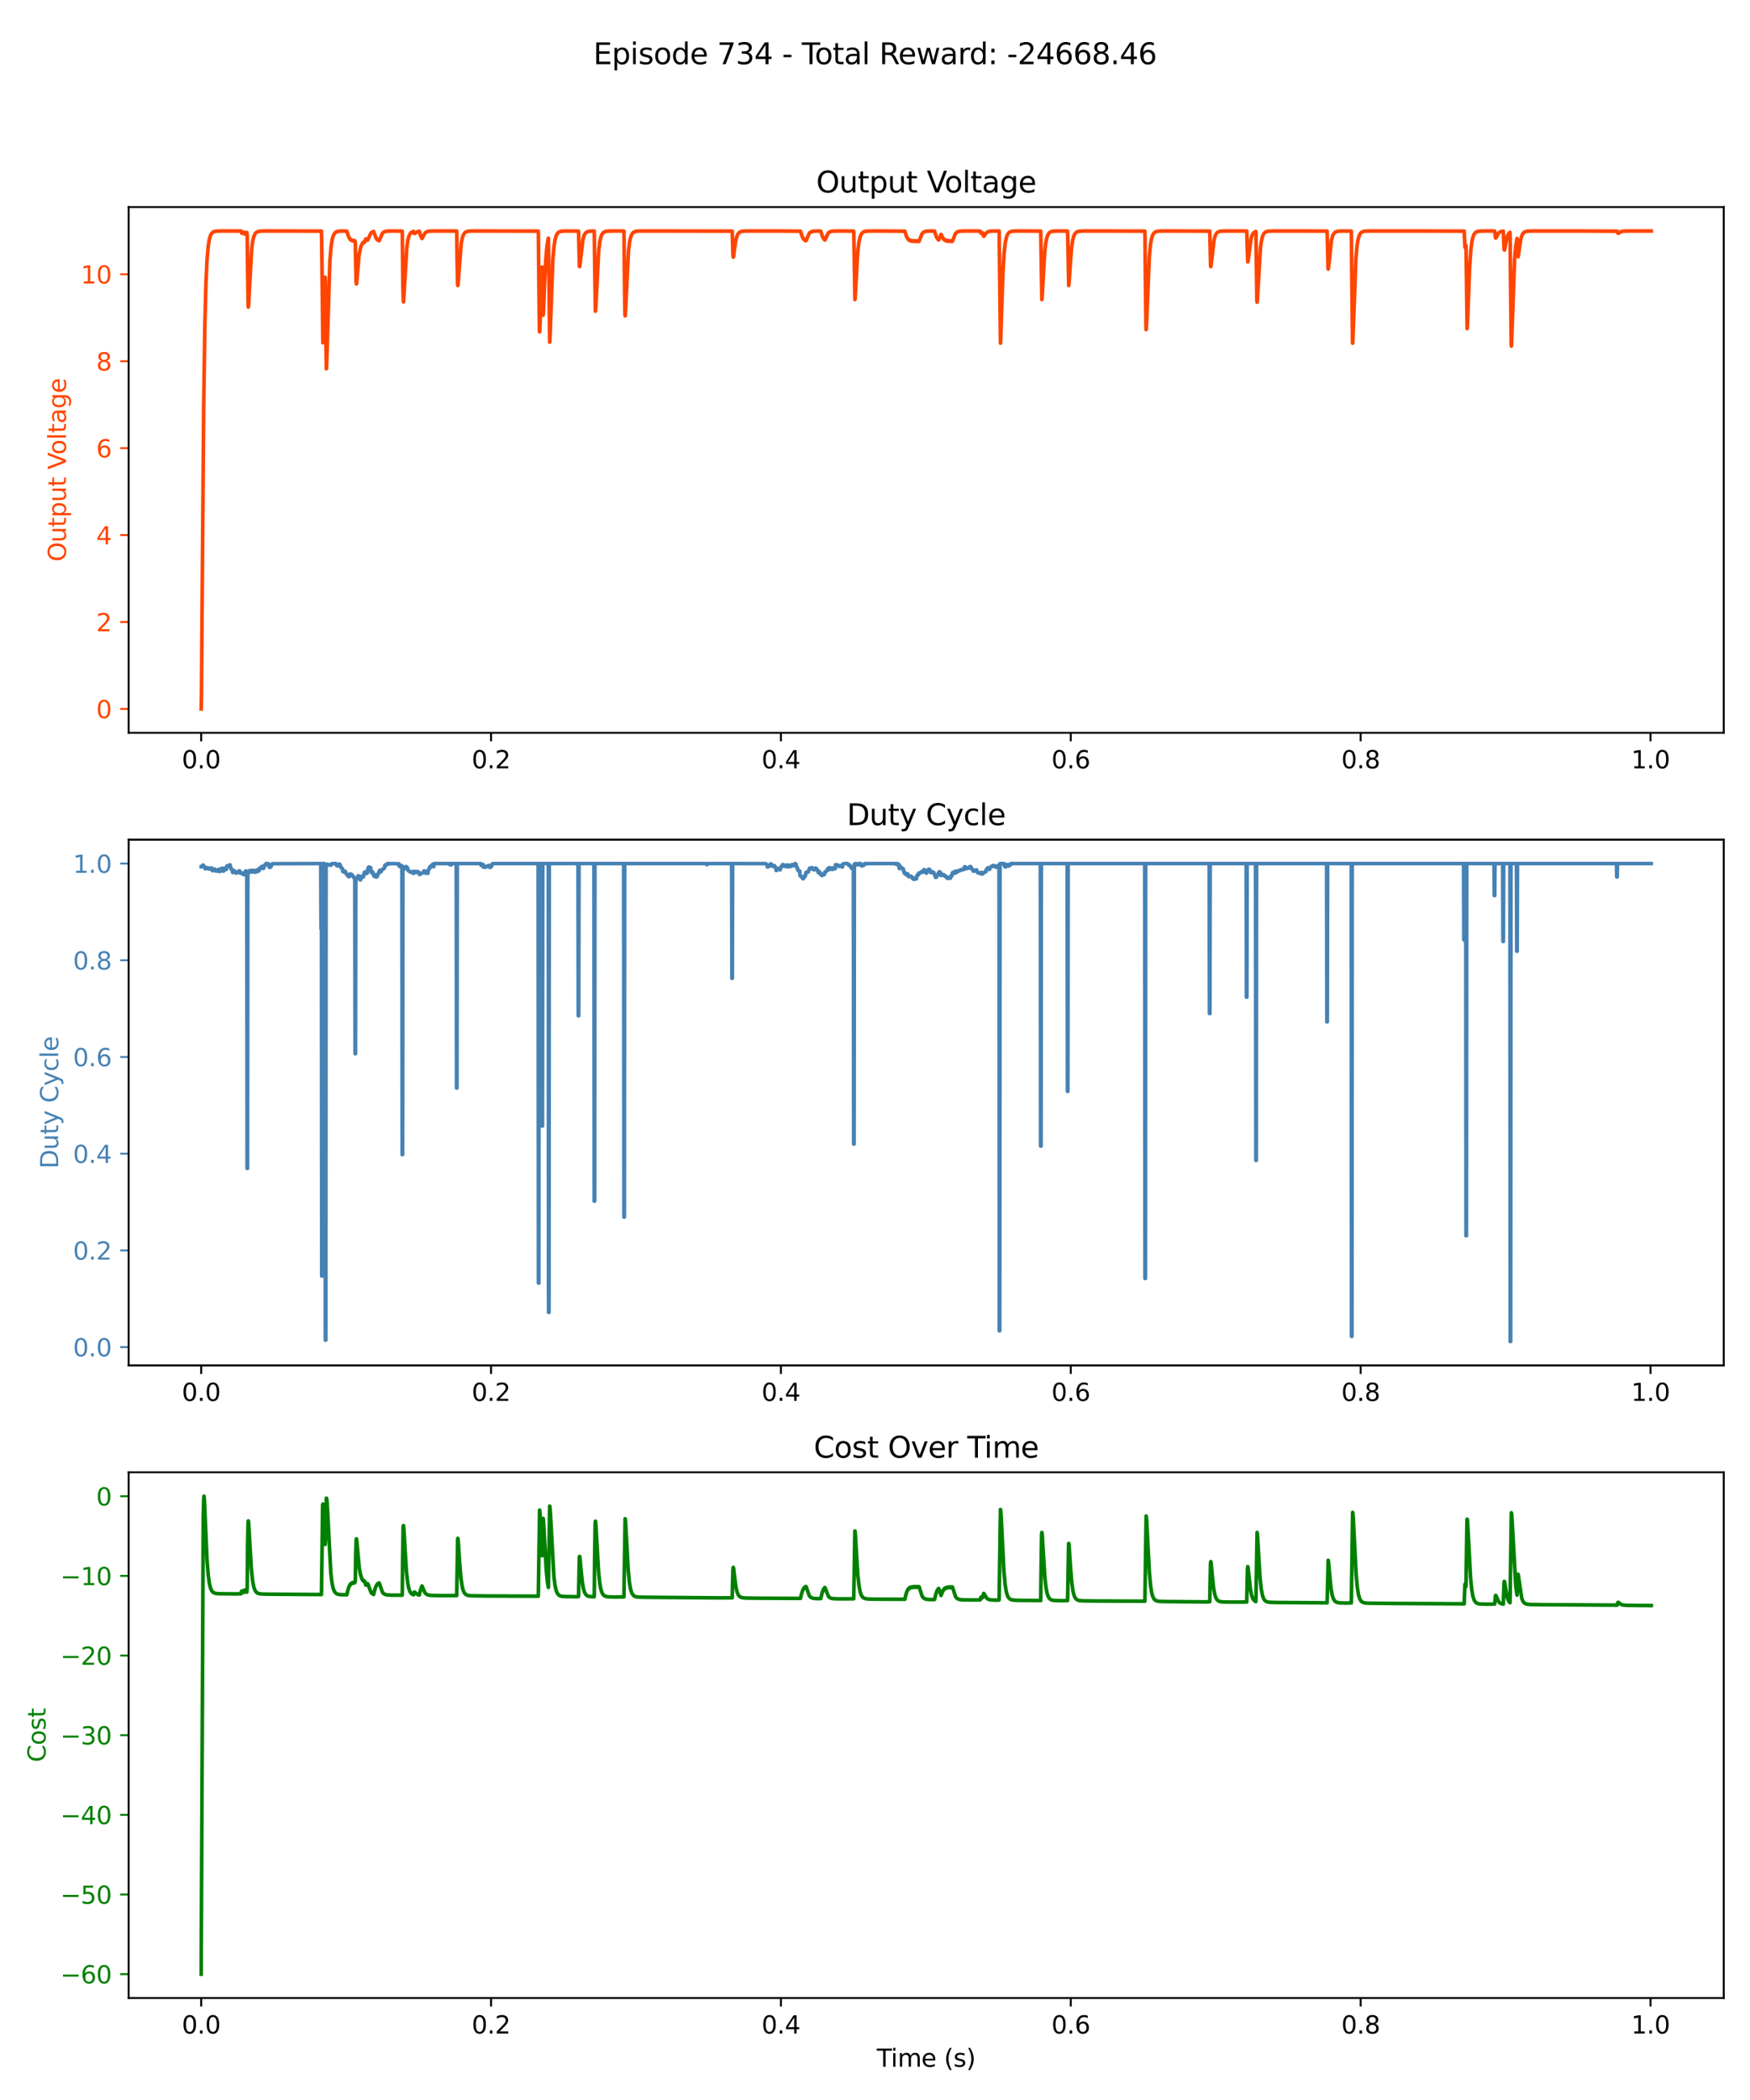 <?xml version="1.0" encoding="utf-8" standalone="no"?>
<!DOCTYPE svg PUBLIC "-//W3C//DTD SVG 1.1//EN"
  "http://www.w3.org/Graphics/SVG/1.1/DTD/svg11.dtd">
<svg xmlns:xlink="http://www.w3.org/1999/xlink" width="720pt" height="864pt" viewBox="0 0 720 864" xmlns="http://www.w3.org/2000/svg" version="1.1">
 <defs>
  <style type="text/css">*{stroke-linejoin: round; stroke-linecap: butt}</style>
 </defs>
 <g id="figure_1">
  <g id="patch_1">
   <path d="M 0 864 
L 720 864 
L 720 0 
L 0 0 
z
" style="fill: #ffffff"/>
  </g>
  <g id="axes_1">
   <g id="patch_2">
    <path d="M 52.94 301.507 
L 709.2 301.507 
L 709.2 85.2 
L 52.94 85.2 
z
" style="fill: #ffffff"/>
   </g>
   <g id="matplotlib.axis_1">
    <g id="xtick_1">
     <g id="line2d_1">
      <defs>
       <path id="me8a85c99fe" d="M 0 0 
L 0 3.5 
" style="stroke: #000000; stroke-width: 0.8"/>
      </defs>
      <g>
       <use xlink:href="#me8a85c99fe" x="82.77" y="301.507" style="stroke: #000000; stroke-width: 0.8"/>
      </g>
     </g>
     <g id="text_1">
      <!-- 0.0 -->
      <g transform="translate(74.818 316.105) scale(0.1 -0.1)">
       <defs>
        <path id="DejaVuSans-30" d="M 2034 4250 
Q 1547 4250 1301 3770 
Q 1056 3291 1056 2328 
Q 1056 1369 1301 889 
Q 1547 409 2034 409 
Q 2525 409 2770 889 
Q 3016 1369 3016 2328 
Q 3016 3291 2770 3770 
Q 2525 4250 2034 4250 
z
M 2034 4750 
Q 2819 4750 3233 4129 
Q 3647 3509 3647 2328 
Q 3647 1150 3233 529 
Q 2819 -91 2034 -91 
Q 1250 -91 836 529 
Q 422 1150 422 2328 
Q 422 3509 836 4129 
Q 1250 4750 2034 4750 
z
" transform="scale(0.016)"/>
        <path id="DejaVuSans-2e" d="M 684 794 
L 1344 794 
L 1344 0 
L 684 0 
L 684 794 
z
" transform="scale(0.016)"/>
       </defs>
       <use xlink:href="#DejaVuSans-30"/>
       <use xlink:href="#DejaVuSans-2e" x="63.623"/>
       <use xlink:href="#DejaVuSans-30" x="95.41"/>
      </g>
     </g>
    </g>
    <g id="xtick_2">
     <g id="line2d_2">
      <g>
       <use xlink:href="#me8a85c99fe" x="202.032" y="301.507" style="stroke: #000000; stroke-width: 0.8"/>
      </g>
     </g>
     <g id="text_2">
      <!-- 0.2 -->
      <g transform="translate(194.08 316.105) scale(0.1 -0.1)">
       <defs>
        <path id="DejaVuSans-32" d="M 1228 531 
L 3431 531 
L 3431 0 
L 469 0 
L 469 531 
Q 828 903 1448 1529 
Q 2069 2156 2228 2338 
Q 2531 2678 2651 2914 
Q 2772 3150 2772 3378 
Q 2772 3750 2511 3984 
Q 2250 4219 1831 4219 
Q 1534 4219 1204 4116 
Q 875 4013 500 3803 
L 500 4441 
Q 881 4594 1212 4672 
Q 1544 4750 1819 4750 
Q 2544 4750 2975 4387 
Q 3406 4025 3406 3419 
Q 3406 3131 3298 2873 
Q 3191 2616 2906 2266 
Q 2828 2175 2409 1742 
Q 1991 1309 1228 531 
z
" transform="scale(0.016)"/>
       </defs>
       <use xlink:href="#DejaVuSans-30"/>
       <use xlink:href="#DejaVuSans-2e" x="63.623"/>
       <use xlink:href="#DejaVuSans-32" x="95.41"/>
      </g>
     </g>
    </g>
    <g id="xtick_3">
     <g id="line2d_3">
      <g>
       <use xlink:href="#me8a85c99fe" x="321.293" y="301.507" style="stroke: #000000; stroke-width: 0.8"/>
      </g>
     </g>
     <g id="text_3">
      <!-- 0.4 -->
      <g transform="translate(313.342 316.105) scale(0.1 -0.1)">
       <defs>
        <path id="DejaVuSans-34" d="M 2419 4116 
L 825 1625 
L 2419 1625 
L 2419 4116 
z
M 2253 4666 
L 3047 4666 
L 3047 1625 
L 3713 1625 
L 3713 1100 
L 3047 1100 
L 3047 0 
L 2419 0 
L 2419 1100 
L 313 1100 
L 313 1709 
L 2253 4666 
z
" transform="scale(0.016)"/>
       </defs>
       <use xlink:href="#DejaVuSans-30"/>
       <use xlink:href="#DejaVuSans-2e" x="63.623"/>
       <use xlink:href="#DejaVuSans-34" x="95.41"/>
      </g>
     </g>
    </g>
    <g id="xtick_4">
     <g id="line2d_4">
      <g>
       <use xlink:href="#me8a85c99fe" x="440.555" y="301.507" style="stroke: #000000; stroke-width: 0.8"/>
      </g>
     </g>
     <g id="text_4">
      <!-- 0.6 -->
      <g transform="translate(432.603 316.105) scale(0.1 -0.1)">
       <defs>
        <path id="DejaVuSans-36" d="M 2113 2584 
Q 1688 2584 1439 2293 
Q 1191 2003 1191 1497 
Q 1191 994 1439 701 
Q 1688 409 2113 409 
Q 2538 409 2786 701 
Q 3034 994 3034 1497 
Q 3034 2003 2786 2293 
Q 2538 2584 2113 2584 
z
M 3366 4563 
L 3366 3988 
Q 3128 4100 2886 4159 
Q 2644 4219 2406 4219 
Q 1781 4219 1451 3797 
Q 1122 3375 1075 2522 
Q 1259 2794 1537 2939 
Q 1816 3084 2150 3084 
Q 2853 3084 3261 2657 
Q 3669 2231 3669 1497 
Q 3669 778 3244 343 
Q 2819 -91 2113 -91 
Q 1303 -91 875 529 
Q 447 1150 447 2328 
Q 447 3434 972 4092 
Q 1497 4750 2381 4750 
Q 2619 4750 2861 4703 
Q 3103 4656 3366 4563 
z
" transform="scale(0.016)"/>
       </defs>
       <use xlink:href="#DejaVuSans-30"/>
       <use xlink:href="#DejaVuSans-2e" x="63.623"/>
       <use xlink:href="#DejaVuSans-36" x="95.41"/>
      </g>
     </g>
    </g>
    <g id="xtick_5">
     <g id="line2d_5">
      <g>
       <use xlink:href="#me8a85c99fe" x="559.816" y="301.507" style="stroke: #000000; stroke-width: 0.8"/>
      </g>
     </g>
     <g id="text_5">
      <!-- 0.8 -->
      <g transform="translate(551.865 316.105) scale(0.1 -0.1)">
       <defs>
        <path id="DejaVuSans-38" d="M 2034 2216 
Q 1584 2216 1326 1975 
Q 1069 1734 1069 1313 
Q 1069 891 1326 650 
Q 1584 409 2034 409 
Q 2484 409 2743 651 
Q 3003 894 3003 1313 
Q 3003 1734 2745 1975 
Q 2488 2216 2034 2216 
z
M 1403 2484 
Q 997 2584 770 2862 
Q 544 3141 544 3541 
Q 544 4100 942 4425 
Q 1341 4750 2034 4750 
Q 2731 4750 3128 4425 
Q 3525 4100 3525 3541 
Q 3525 3141 3298 2862 
Q 3072 2584 2669 2484 
Q 3125 2378 3379 2068 
Q 3634 1759 3634 1313 
Q 3634 634 3220 271 
Q 2806 -91 2034 -91 
Q 1263 -91 848 271 
Q 434 634 434 1313 
Q 434 1759 690 2068 
Q 947 2378 1403 2484 
z
M 1172 3481 
Q 1172 3119 1398 2916 
Q 1625 2713 2034 2713 
Q 2441 2713 2670 2916 
Q 2900 3119 2900 3481 
Q 2900 3844 2670 4047 
Q 2441 4250 2034 4250 
Q 1625 4250 1398 4047 
Q 1172 3844 1172 3481 
z
" transform="scale(0.016)"/>
       </defs>
       <use xlink:href="#DejaVuSans-30"/>
       <use xlink:href="#DejaVuSans-2e" x="63.623"/>
       <use xlink:href="#DejaVuSans-38" x="95.41"/>
      </g>
     </g>
    </g>
    <g id="xtick_6">
     <g id="line2d_6">
      <g>
       <use xlink:href="#me8a85c99fe" x="679.078" y="301.507" style="stroke: #000000; stroke-width: 0.8"/>
      </g>
     </g>
     <g id="text_6">
      <!-- 1.0 -->
      <g transform="translate(671.126 316.105) scale(0.1 -0.1)">
       <defs>
        <path id="DejaVuSans-31" d="M 794 531 
L 1825 531 
L 1825 4091 
L 703 3866 
L 703 4441 
L 1819 4666 
L 2450 4666 
L 2450 531 
L 3481 531 
L 3481 0 
L 794 0 
L 794 531 
z
" transform="scale(0.016)"/>
       </defs>
       <use xlink:href="#DejaVuSans-31"/>
       <use xlink:href="#DejaVuSans-2e" x="63.623"/>
       <use xlink:href="#DejaVuSans-30" x="95.41"/>
      </g>
     </g>
    </g>
   </g>
   <g id="matplotlib.axis_2">
    <g id="ytick_1">
     <g id="line2d_7">
      <defs>
       <path id="ma3cc775ee5" d="M 0 0 
L -3.5 0 
" style="stroke: #ff4500; stroke-width: 0.8"/>
      </defs>
      <g>
       <use xlink:href="#ma3cc775ee5" x="52.94" y="291.681" style="fill: #ff4500; stroke: #ff4500; stroke-width: 0.8"/>
      </g>
     </g>
     <g id="text_7">
      <!-- 0 -->
      <g style="fill: #ff4500" transform="translate(39.578 295.48) scale(0.1 -0.1)">
       <use xlink:href="#DejaVuSans-30"/>
      </g>
     </g>
    </g>
    <g id="ytick_2">
     <g id="line2d_8">
      <g>
       <use xlink:href="#ma3cc775ee5" x="52.94" y="255.915" style="fill: #ff4500; stroke: #ff4500; stroke-width: 0.8"/>
      </g>
     </g>
     <g id="text_8">
      <!-- 2 -->
      <g style="fill: #ff4500" transform="translate(39.578 259.714) scale(0.1 -0.1)">
       <use xlink:href="#DejaVuSans-32"/>
      </g>
     </g>
    </g>
    <g id="ytick_3">
     <g id="line2d_9">
      <g>
       <use xlink:href="#ma3cc775ee5" x="52.94" y="220.148" style="fill: #ff4500; stroke: #ff4500; stroke-width: 0.8"/>
      </g>
     </g>
     <g id="text_9">
      <!-- 4 -->
      <g style="fill: #ff4500" transform="translate(39.578 223.948) scale(0.1 -0.1)">
       <use xlink:href="#DejaVuSans-34"/>
      </g>
     </g>
    </g>
    <g id="ytick_4">
     <g id="line2d_10">
      <g>
       <use xlink:href="#ma3cc775ee5" x="52.94" y="184.382" style="fill: #ff4500; stroke: #ff4500; stroke-width: 0.8"/>
      </g>
     </g>
     <g id="text_10">
      <!-- 6 -->
      <g style="fill: #ff4500" transform="translate(39.578 188.181) scale(0.1 -0.1)">
       <use xlink:href="#DejaVuSans-36"/>
      </g>
     </g>
    </g>
    <g id="ytick_5">
     <g id="line2d_11">
      <g>
       <use xlink:href="#ma3cc775ee5" x="52.94" y="148.616" style="fill: #ff4500; stroke: #ff4500; stroke-width: 0.8"/>
      </g>
     </g>
     <g id="text_11">
      <!-- 8 -->
      <g style="fill: #ff4500" transform="translate(39.578 152.415) scale(0.1 -0.1)">
       <use xlink:href="#DejaVuSans-38"/>
      </g>
     </g>
    </g>
    <g id="ytick_6">
     <g id="line2d_12">
      <g>
       <use xlink:href="#ma3cc775ee5" x="52.94" y="112.85" style="fill: #ff4500; stroke: #ff4500; stroke-width: 0.8"/>
      </g>
     </g>
     <g id="text_12">
      <!-- 10 -->
      <g style="fill: #ff4500" transform="translate(33.215 116.649) scale(0.1 -0.1)">
       <use xlink:href="#DejaVuSans-31"/>
       <use xlink:href="#DejaVuSans-30" x="63.623"/>
      </g>
     </g>
    </g>
    <g id="text_13">
     <!-- Output Voltage -->
     <g style="fill: #ff4500" transform="translate(27.135 231.067) rotate(-90) scale(0.1 -0.1)">
      <defs>
       <path id="DejaVuSans-4f" d="M 2522 4238 
Q 1834 4238 1429 3725 
Q 1025 3213 1025 2328 
Q 1025 1447 1429 934 
Q 1834 422 2522 422 
Q 3209 422 3611 934 
Q 4013 1447 4013 2328 
Q 4013 3213 3611 3725 
Q 3209 4238 2522 4238 
z
M 2522 4750 
Q 3503 4750 4090 4092 
Q 4678 3434 4678 2328 
Q 4678 1225 4090 567 
Q 3503 -91 2522 -91 
Q 1538 -91 948 565 
Q 359 1222 359 2328 
Q 359 3434 948 4092 
Q 1538 4750 2522 4750 
z
" transform="scale(0.016)"/>
       <path id="DejaVuSans-75" d="M 544 1381 
L 544 3500 
L 1119 3500 
L 1119 1403 
Q 1119 906 1312 657 
Q 1506 409 1894 409 
Q 2359 409 2629 706 
Q 2900 1003 2900 1516 
L 2900 3500 
L 3475 3500 
L 3475 0 
L 2900 0 
L 2900 538 
Q 2691 219 2414 64 
Q 2138 -91 1772 -91 
Q 1169 -91 856 284 
Q 544 659 544 1381 
z
M 1991 3584 
L 1991 3584 
z
" transform="scale(0.016)"/>
       <path id="DejaVuSans-74" d="M 1172 4494 
L 1172 3500 
L 2356 3500 
L 2356 3053 
L 1172 3053 
L 1172 1153 
Q 1172 725 1289 603 
Q 1406 481 1766 481 
L 2356 481 
L 2356 0 
L 1766 0 
Q 1100 0 847 248 
Q 594 497 594 1153 
L 594 3053 
L 172 3053 
L 172 3500 
L 594 3500 
L 594 4494 
L 1172 4494 
z
" transform="scale(0.016)"/>
       <path id="DejaVuSans-70" d="M 1159 525 
L 1159 -1331 
L 581 -1331 
L 581 3500 
L 1159 3500 
L 1159 2969 
Q 1341 3281 1617 3432 
Q 1894 3584 2278 3584 
Q 2916 3584 3314 3078 
Q 3713 2572 3713 1747 
Q 3713 922 3314 415 
Q 2916 -91 2278 -91 
Q 1894 -91 1617 61 
Q 1341 213 1159 525 
z
M 3116 1747 
Q 3116 2381 2855 2742 
Q 2594 3103 2138 3103 
Q 1681 3103 1420 2742 
Q 1159 2381 1159 1747 
Q 1159 1113 1420 752 
Q 1681 391 2138 391 
Q 2594 391 2855 752 
Q 3116 1113 3116 1747 
z
" transform="scale(0.016)"/>
       <path id="DejaVuSans-20" transform="scale(0.016)"/>
       <path id="DejaVuSans-56" d="M 1831 0 
L 50 4666 
L 709 4666 
L 2188 738 
L 3669 4666 
L 4325 4666 
L 2547 0 
L 1831 0 
z
" transform="scale(0.016)"/>
       <path id="DejaVuSans-6f" d="M 1959 3097 
Q 1497 3097 1228 2736 
Q 959 2375 959 1747 
Q 959 1119 1226 758 
Q 1494 397 1959 397 
Q 2419 397 2687 759 
Q 2956 1122 2956 1747 
Q 2956 2369 2687 2733 
Q 2419 3097 1959 3097 
z
M 1959 3584 
Q 2709 3584 3137 3096 
Q 3566 2609 3566 1747 
Q 3566 888 3137 398 
Q 2709 -91 1959 -91 
Q 1206 -91 779 398 
Q 353 888 353 1747 
Q 353 2609 779 3096 
Q 1206 3584 1959 3584 
z
" transform="scale(0.016)"/>
       <path id="DejaVuSans-6c" d="M 603 4863 
L 1178 4863 
L 1178 0 
L 603 0 
L 603 4863 
z
" transform="scale(0.016)"/>
       <path id="DejaVuSans-61" d="M 2194 1759 
Q 1497 1759 1228 1600 
Q 959 1441 959 1056 
Q 959 750 1161 570 
Q 1363 391 1709 391 
Q 2188 391 2477 730 
Q 2766 1069 2766 1631 
L 2766 1759 
L 2194 1759 
z
M 3341 1997 
L 3341 0 
L 2766 0 
L 2766 531 
Q 2569 213 2275 61 
Q 1981 -91 1556 -91 
Q 1019 -91 701 211 
Q 384 513 384 1019 
Q 384 1609 779 1909 
Q 1175 2209 1959 2209 
L 2766 2209 
L 2766 2266 
Q 2766 2663 2505 2880 
Q 2244 3097 1772 3097 
Q 1472 3097 1187 3025 
Q 903 2953 641 2809 
L 641 3341 
Q 956 3463 1253 3523 
Q 1550 3584 1831 3584 
Q 2591 3584 2966 3190 
Q 3341 2797 3341 1997 
z
" transform="scale(0.016)"/>
       <path id="DejaVuSans-67" d="M 2906 1791 
Q 2906 2416 2648 2759 
Q 2391 3103 1925 3103 
Q 1463 3103 1205 2759 
Q 947 2416 947 1791 
Q 947 1169 1205 825 
Q 1463 481 1925 481 
Q 2391 481 2648 825 
Q 2906 1169 2906 1791 
z
M 3481 434 
Q 3481 -459 3084 -895 
Q 2688 -1331 1869 -1331 
Q 1566 -1331 1297 -1286 
Q 1028 -1241 775 -1147 
L 775 -588 
Q 1028 -725 1275 -790 
Q 1522 -856 1778 -856 
Q 2344 -856 2625 -561 
Q 2906 -266 2906 331 
L 2906 616 
Q 2728 306 2450 153 
Q 2172 0 1784 0 
Q 1141 0 747 490 
Q 353 981 353 1791 
Q 353 2603 747 3093 
Q 1141 3584 1784 3584 
Q 2172 3584 2450 3431 
Q 2728 3278 2906 2969 
L 2906 3500 
L 3481 3500 
L 3481 434 
z
" transform="scale(0.016)"/>
       <path id="DejaVuSans-65" d="M 3597 1894 
L 3597 1613 
L 953 1613 
Q 991 1019 1311 708 
Q 1631 397 2203 397 
Q 2534 397 2845 478 
Q 3156 559 3463 722 
L 3463 178 
Q 3153 47 2828 -22 
Q 2503 -91 2169 -91 
Q 1331 -91 842 396 
Q 353 884 353 1716 
Q 353 2575 817 3079 
Q 1281 3584 2069 3584 
Q 2775 3584 3186 3129 
Q 3597 2675 3597 1894 
z
M 3022 2063 
Q 3016 2534 2758 2815 
Q 2500 3097 2075 3097 
Q 1594 3097 1305 2825 
Q 1016 2553 972 2059 
L 3022 2063 
z
" transform="scale(0.016)"/>
      </defs>
      <use xlink:href="#DejaVuSans-4f"/>
      <use xlink:href="#DejaVuSans-75" x="78.711"/>
      <use xlink:href="#DejaVuSans-74" x="142.09"/>
      <use xlink:href="#DejaVuSans-70" x="181.299"/>
      <use xlink:href="#DejaVuSans-75" x="244.775"/>
      <use xlink:href="#DejaVuSans-74" x="308.154"/>
      <use xlink:href="#DejaVuSans-20" x="347.363"/>
      <use xlink:href="#DejaVuSans-56" x="379.15"/>
      <use xlink:href="#DejaVuSans-6f" x="439.809"/>
      <use xlink:href="#DejaVuSans-6c" x="500.99"/>
      <use xlink:href="#DejaVuSans-74" x="528.773"/>
      <use xlink:href="#DejaVuSans-61" x="567.982"/>
      <use xlink:href="#DejaVuSans-67" x="629.262"/>
      <use xlink:href="#DejaVuSans-65" x="692.738"/>
     </g>
    </g>
   </g>
   <g id="line2d_13">
    <path d="M 82.77 291.675 
L 82.8 291.283 
L 82.895 285.047 
L 83.175 246.649 
L 83.808 166.771 
L 84.273 134.347 
L 84.726 116.74 
L 85.179 106.994 
L 85.632 101.62 
L 86.085 98.66 
L 86.545 97.014 
L 87.016 96.098 
L 87.523 95.579 
L 88.131 95.278 
L 89.013 95.109 
L 90.808 95.039 
L 99.168 95.053 
L 99.502 96 
L 99.711 95.967 
L 100.355 95.518 
L 100.391 95.699 
L 100.612 96.287 
L 100.796 96.287 
L 101.172 95.949 
L 101.548 95.622 
L 101.566 95.7 
L 101.709 97.077 
L 101.828 107.526 
L 102.084 125.716 
L 102.162 126.343 
L 102.216 126.119 
L 102.353 124.078 
L 103.545 102.324 
L 104.005 99.031 
L 104.464 97.219 
L 104.929 96.218 
L 105.424 95.65 
L 106.008 95.319 
L 106.825 95.13 
L 108.358 95.045 
L 115.638 95.032 
L 132.24 95.094 
L 132.323 97.662 
L 132.431 106.231 
L 132.836 141.042 
L 132.842 141.038 
L 132.89 140.71 
L 133.027 137.706 
L 133.784 114.034 
L 133.856 116.439 
L 134.029 134.939 
L 134.261 151.624 
L 134.285 151.713 
L 134.333 151.371 
L 134.464 147.984 
L 135.722 107.316 
L 136.181 101.766 
L 136.634 98.743 
L 137.094 97.06 
L 137.565 96.123 
L 138.072 95.592 
L 138.674 95.285 
L 139.544 95.113 
L 141.286 95.04 
L 142.711 95.124 
L 142.943 95.928 
L 143.027 96.201 
L 143.242 96.863 
L 143.319 97.049 
L 143.522 97.584 
L 143.617 97.715 
L 143.808 98.114 
L 143.898 98.088 
L 143.915 98.184 
L 144.082 98.493 
L 144.094 98.489 
L 144.19 98.402 
L 144.22 98.53 
L 144.363 98.76 
L 144.386 98.748 
L 144.482 98.619 
L 144.524 98.768 
L 144.649 98.944 
L 144.685 98.923 
L 144.78 98.772 
L 144.828 98.932 
L 144.941 99.07 
L 144.977 99.047 
L 145.078 98.877 
L 145.132 99.047 
L 145.239 99.154 
L 145.275 99.127 
L 145.376 98.947 
L 145.43 99.112 
L 145.531 99.213 
L 145.573 99.182 
L 145.675 98.994 
L 145.728 99.157 
L 145.83 99.252 
L 145.871 99.218 
L 145.973 99.026 
L 146.026 99.187 
L 146.199 99.813 
L 146.307 107.589 
L 146.521 116.173 
L 146.641 116.837 
L 146.682 116.738 
L 146.802 115.648 
L 147.768 104.657 
L 148.423 101.64 
L 148.543 101.331 
L 148.805 100.768 
L 149.258 99.888 
L 149.282 99.945 
L 149.366 100.018 
L 149.413 99.973 
L 149.556 99.632 
L 149.658 99.796 
L 149.759 99.686 
L 149.855 99.459 
L 149.914 99.608 
L 149.992 99.637 
L 150.034 99.593 
L 150.218 99.116 
L 150.451 98.315 
L 150.522 98.468 
L 150.63 98.473 
L 150.648 98.455 
L 150.743 98.298 
L 150.785 98.443 
L 150.922 98.624 
L 150.946 98.612 
L 151.041 98.48 
L 151.083 98.631 
L 151.214 98.815 
L 151.244 98.799 
L 151.399 98.524 
L 152.562 95.939 
L 153.093 95.485 
L 153.725 95.229 
L 154.589 97.647 
L 154.619 97.632 
L 154.643 97.742 
L 154.834 98.16 
L 154.953 98.249 
L 155.114 98.525 
L 155.126 98.52 
L 155.221 98.429 
L 155.251 98.556 
L 155.394 98.781 
L 155.418 98.77 
L 155.514 98.637 
L 155.555 98.785 
L 155.681 98.959 
L 155.716 98.937 
L 155.812 98.785 
L 155.859 98.944 
L 155.973 99.08 
L 156.009 99.057 
L 156.17 98.736 
L 157.267 96.072 
L 157.786 95.56 
L 158.406 95.266 
L 159.318 95.102 
L 161.226 95.038 
L 165.49 95.094 
L 165.543 97.116 
L 165.746 117.429 
L 165.949 124.161 
L 165.979 124.224 
L 166.026 124.033 
L 166.164 122.157 
L 167.368 101.746 
L 167.827 98.714 
L 168.287 97.046 
L 168.758 96.115 
L 169.264 95.588 
L 169.873 95.282 
L 170.123 95.212 
L 170.141 95.298 
L 170.374 96.056 
L 170.57 96.107 
L 170.904 95.871 
L 171.668 95.367 
L 172.443 95.154 
L 172.52 95.188 
L 172.526 95.232 
L 172.759 96.007 
L 172.842 96.272 
L 173.057 96.916 
L 173.134 97.098 
L 173.337 97.621 
L 173.433 97.748 
L 173.617 98.14 
L 173.749 98.011 
L 174.118 97.177 
L 174.703 96.086 
L 175.228 95.565 
L 175.848 95.268 
L 176.754 95.104 
L 178.638 95.038 
L 187.887 95.053 
L 187.923 95.874 
L 188.042 105.926 
L 188.263 116.837 
L 188.358 117.481 
L 188.406 117.334 
L 188.543 115.89 
L 189.748 100.195 
L 190.207 97.863 
L 190.666 96.58 
L 191.143 95.859 
L 191.68 95.44 
L 192.365 95.197 
L 193.475 95.071 
L 196.426 95.033 
L 221.465 95.094 
L 221.519 97.116 
L 221.674 114.123 
L 221.936 136.054 
L 221.996 136.551 
L 222.056 136.202 
L 222.205 133.097 
L 223.057 109.848 
L 223.105 110.921 
L 223.248 122.818 
L 223.445 129.648 
L 223.463 129.682 
L 223.505 129.528 
L 223.624 127.8 
L 224.059 116.676 
L 224.584 106.356 
L 225.049 101.223 
L 225.508 98.422 
L 225.616 97.996 
L 225.639 98.304 
L 225.723 103.503 
L 226.158 140.787 
L 226.218 140.372 
L 226.367 136.91 
L 227.452 106.982 
L 227.911 101.594 
L 228.365 98.65 
L 228.824 97.009 
L 229.295 96.096 
L 229.802 95.578 
L 230.41 95.277 
L 231.298 95.108 
L 233.105 95.039 
L 238.031 95.094 
L 238.084 97.116 
L 238.382 109.368 
L 238.466 109.71 
L 238.52 109.604 
L 238.663 108.59 
L 239.82 98.584 
L 240.285 96.966 
L 240.756 96.073 
L 241.263 95.566 
L 241.877 95.27 
L 242.777 95.105 
L 244.465 95.04 
L 244.495 95.459 
L 244.59 102.148 
L 244.942 127.93 
L 244.978 128.051 
L 245.031 127.802 
L 245.174 125.504 
L 246.319 103.134 
L 246.779 99.478 
L 247.238 97.464 
L 247.703 96.351 
L 248.192 95.725 
L 248.752 95.363 
L 249.51 95.154 
L 250.839 95.053 
L 255.592 95.032 
L 256.689 95.094 
L 256.743 97.116 
L 256.898 114.105 
L 257.118 129.258 
L 257.196 129.949 
L 257.25 129.697 
L 257.387 127.416 
L 258.573 103.223 
L 259.033 99.525 
L 259.492 97.489 
L 259.957 96.364 
L 260.446 95.732 
L 261.006 95.367 
L 261.764 95.156 
L 263.088 95.054 
L 267.769 95.032 
L 301.263 95.094 
L 301.317 97.116 
L 301.555 105.139 
L 301.687 105.805 
L 301.722 105.768 
L 301.836 105.288 
L 302.211 102.322 
L 302.766 98.742 
L 303.237 97.047 
L 303.708 96.118 
L 304.215 95.59 
L 304.823 95.283 
L 305.7 95.111 
L 307.465 95.04 
L 319.182 95.032 
L 329.355 95.123 
L 329.588 95.927 
L 329.671 96.2 
L 329.886 96.862 
L 329.963 97.049 
L 330.166 97.584 
L 330.262 97.715 
L 330.452 98.113 
L 330.542 98.088 
L 330.56 98.183 
L 330.727 98.493 
L 330.739 98.489 
L 330.834 98.402 
L 330.864 98.529 
L 331.007 98.76 
L 331.031 98.748 
L 331.126 98.618 
L 331.168 98.768 
L 331.293 98.944 
L 331.329 98.923 
L 331.424 98.772 
L 331.472 98.932 
L 331.585 99.07 
L 331.621 99.047 
L 331.782 98.728 
L 332.879 96.07 
L 333.398 95.559 
L 334.018 95.265 
L 334.931 95.102 
L 336.839 95.038 
L 337.704 95.125 
L 337.936 95.928 
L 338.02 96.201 
L 338.234 96.863 
L 338.312 97.05 
L 338.514 97.584 
L 338.61 97.715 
L 338.801 98.114 
L 338.89 98.088 
L 338.908 98.184 
L 339.075 98.493 
L 339.087 98.489 
L 339.182 98.402 
L 339.212 98.53 
L 339.355 98.76 
L 339.379 98.749 
L 339.528 98.503 
L 340.769 95.854 
L 341.311 95.436 
L 342.003 95.195 
L 343.124 95.069 
L 346.153 95.033 
L 351.246 95.094 
L 351.299 97.116 
L 351.729 123.265 
L 351.806 122.848 
L 351.991 119.814 
L 352.868 104.041 
L 353.333 99.955 
L 353.792 97.727 
L 354.251 96.505 
L 354.734 95.812 
L 355.277 95.414 
L 355.986 95.182 
L 357.161 95.064 
L 360.566 95.032 
L 372.289 95.123 
L 372.522 95.927 
L 372.605 96.2 
L 372.82 96.862 
L 372.898 97.049 
L 373.1 97.584 
L 373.196 97.715 
L 373.387 98.113 
L 373.476 98.088 
L 373.494 98.183 
L 373.661 98.493 
L 373.673 98.489 
L 373.768 98.402 
L 373.798 98.529 
L 373.941 98.76 
L 373.965 98.748 
L 374.06 98.618 
L 374.102 98.768 
L 374.227 98.944 
L 374.263 98.923 
L 374.359 98.772 
L 374.406 98.932 
L 374.52 99.07 
L 374.555 99.047 
L 374.657 98.876 
L 374.71 99.047 
L 374.818 99.154 
L 374.853 99.127 
L 374.955 98.947 
L 375.009 99.112 
L 375.11 99.213 
L 375.152 99.182 
L 375.253 98.994 
L 375.307 99.157 
L 375.408 99.252 
L 375.45 99.218 
L 375.551 99.026 
L 375.605 99.187 
L 375.706 99.278 
L 375.748 99.243 
L 375.849 99.048 
L 375.903 99.207 
L 376.004 99.296 
L 376.046 99.26 
L 376.147 99.063 
L 376.201 99.22 
L 376.303 99.308 
L 376.338 99.278 
L 376.446 99.073 
L 376.505 99.243 
L 376.601 99.316 
L 376.642 99.279 
L 376.744 99.079 
L 376.803 99.25 
L 376.899 99.321 
L 376.941 99.284 
L 377.042 99.084 
L 377.102 99.254 
L 377.197 99.325 
L 377.239 99.287 
L 377.34 99.087 
L 377.4 99.257 
L 377.495 99.327 
L 377.537 99.29 
L 377.638 99.089 
L 377.698 99.259 
L 377.793 99.329 
L 377.835 99.291 
L 377.936 99.09 
L 377.996 99.26 
L 378.091 99.33 
L 378.133 99.292 
L 378.312 98.873 
L 379.266 96.308 
L 379.767 95.697 
L 380.34 95.345 
L 381.121 95.144 
L 382.528 95.05 
L 384.508 95.079 
L 384.728 95.902 
L 384.836 96.238 
L 385.05 96.867 
L 385.116 97.013 
L 385.319 97.582 
L 385.42 97.715 
L 385.611 98.114 
L 385.7 98.088 
L 385.718 98.184 
L 385.885 98.493 
L 385.897 98.489 
L 385.993 98.402 
L 386.022 98.53 
L 386.165 98.76 
L 386.189 98.748 
L 386.338 98.503 
L 387.179 96.408 
L 387.239 96.641 
L 387.436 96.924 
L 387.501 97.029 
L 387.704 97.537 
L 387.805 97.66 
L 387.996 98.055 
L 388.086 98.032 
L 388.103 98.128 
L 388.27 98.445 
L 388.282 98.441 
L 388.378 98.358 
L 388.408 98.487 
L 388.551 98.724 
L 388.575 98.713 
L 388.67 98.587 
L 388.712 98.738 
L 388.843 98.917 
L 388.873 98.899 
L 388.968 98.751 
L 389.016 98.912 
L 389.135 99.05 
L 389.171 99.024 
L 389.266 98.862 
L 389.314 99.016 
L 389.427 99.142 
L 389.463 99.116 
L 389.564 98.937 
L 389.618 99.103 
L 389.725 99.203 
L 389.761 99.174 
L 389.863 98.988 
L 389.916 99.15 
L 390.018 99.246 
L 390.059 99.213 
L 390.161 99.022 
L 390.214 99.182 
L 390.316 99.274 
L 390.357 99.24 
L 390.459 99.045 
L 390.513 99.204 
L 390.614 99.293 
L 390.656 99.257 
L 390.757 99.061 
L 390.811 99.218 
L 390.912 99.306 
L 390.948 99.277 
L 391.055 99.071 
L 391.115 99.242 
L 391.21 99.315 
L 391.252 99.278 
L 391.353 99.078 
L 391.413 99.249 
L 391.508 99.32 
L 391.55 99.283 
L 391.651 99.083 
L 391.711 99.253 
L 391.807 99.324 
L 391.848 99.287 
L 392.027 98.868 
L 392.981 96.307 
L 393.482 95.696 
L 394.055 95.345 
L 394.836 95.144 
L 396.243 95.05 
L 401.83 95.032 
L 403.297 95.123 
L 403.53 95.927 
L 403.733 96.006 
L 404.055 95.811 
L 404.174 95.72 
L 404.198 95.832 
L 404.418 96.437 
L 404.502 96.629 
L 404.711 97.212 
L 404.854 97.162 
L 405.164 96.693 
L 405.82 95.791 
L 406.386 95.396 
L 407.114 95.172 
L 408.336 95.06 
L 411.055 95.054 
L 411.091 95.875 
L 411.204 105.468 
L 411.61 141.209 
L 411.64 141.118 
L 411.735 139.647 
L 412.015 130.623 
L 412.647 111.87 
L 413.113 104.26 
L 413.566 100.127 
L 414.019 97.84 
L 414.478 96.566 
L 414.955 95.851 
L 415.492 95.436 
L 416.184 95.195 
L 417.305 95.069 
L 420.334 95.033 
L 428.169 95.094 
L 428.223 97.116 
L 428.652 123.265 
L 428.73 122.848 
L 428.915 119.814 
L 429.791 104.041 
L 430.256 99.955 
L 430.716 97.727 
L 431.175 96.505 
L 431.658 95.812 
L 432.2 95.414 
L 432.91 95.182 
L 434.085 95.064 
L 437.49 95.032 
L 439.237 95.094 
L 439.291 97.116 
L 439.702 117.481 
L 439.714 117.468 
L 439.785 117.079 
L 439.982 114.399 
L 440.799 102.564 
L 441.264 99.152 
L 441.723 97.288 
L 442.189 96.256 
L 442.684 95.67 
L 443.262 95.33 
L 444.061 95.136 
L 445.534 95.047 
L 451.956 95.032 
L 471.026 95.094 
L 471.08 97.116 
L 471.235 114.123 
L 471.491 135.088 
L 471.557 135.613 
L 471.61 135.297 
L 471.754 132.457 
L 472.892 105.055 
L 473.352 100.532 
L 473.805 98.064 
L 474.264 96.689 
L 474.741 95.916 
L 475.266 95.475 
L 475.928 95.218 
L 476.965 95.079 
L 479.494 95.034 
L 497.723 95.094 
L 497.776 97.116 
L 498.075 109.368 
L 498.158 109.71 
L 498.212 109.604 
L 498.355 108.59 
L 499.512 98.584 
L 499.977 96.966 
L 500.448 96.073 
L 500.955 95.566 
L 501.569 95.27 
L 502.469 95.105 
L 504.336 95.038 
L 512.935 95.053 
L 512.97 95.874 
L 513.346 107.737 
L 513.382 107.754 
L 513.423 107.665 
L 513.567 106.784 
L 514.717 98.134 
L 515.183 96.721 
L 515.66 95.934 
L 516.184 95.484 
L 516.703 95.261 
L 516.709 95.279 
L 516.745 96.09 
L 516.858 105.653 
L 517.115 123.631 
L 517.198 124.343 
L 517.252 124.144 
L 517.389 122.249 
L 518.588 101.818 
L 519.047 98.754 
L 519.506 97.067 
L 519.977 96.127 
L 520.478 95.598 
L 521.08 95.288 
L 521.945 95.114 
L 523.662 95.041 
L 534.324 95.032 
L 546.018 95.094 
L 546.071 97.116 
L 546.387 110.443 
L 546.459 110.684 
L 546.513 110.56 
L 546.656 109.462 
L 547.795 98.895 
L 548.26 97.136 
L 548.731 96.165 
L 549.232 95.618 
L 549.828 95.299 
L 550.675 95.12 
L 552.321 95.042 
L 555.964 95.094 
L 556.018 97.116 
L 556.173 114.124 
L 556.465 140.847 
L 556.513 141.208 
L 556.572 140.829 
L 556.715 137.57 
L 557.848 106.501 
L 558.308 101.326 
L 558.761 98.502 
L 559.22 96.929 
L 559.691 96.052 
L 560.204 95.551 
L 560.824 95.262 
L 561.742 95.101 
L 563.686 95.037 
L 580.431 95.032 
L 602.422 95.094 
L 602.494 97.524 
L 602.721 101.591 
L 602.84 101.891 
L 602.876 101.859 
L 603.007 101.464 
L 603.126 100.919 
L 603.15 101.194 
L 603.233 106.247 
L 603.627 135.186 
L 603.651 135.127 
L 603.74 134.016 
L 603.997 127.034 
L 604.665 109.635 
L 605.13 103.034 
L 605.589 99.416 
L 606.042 97.448 
L 606.507 96.342 
L 606.996 95.72 
L 607.563 95.359 
L 608.326 95.152 
L 609.674 95.052 
L 614.617 95.032 
L 614.969 95.094 
L 615.285 97.908 
L 615.41 97.959 
L 615.434 97.94 
L 615.637 97.598 
L 616.513 95.962 
L 617.05 95.495 
L 617.706 95.227 
L 618.511 95.121 
L 618.547 95.939 
L 618.803 102.461 
L 618.934 102.909 
L 618.964 102.884 
L 619.083 102.511 
L 619.489 100.161 
L 620.031 97.668 
L 620.508 96.451 
L 620.997 95.779 
L 621.242 95.574 
L 621.254 95.627 
L 621.308 97.613 
L 621.463 114.529 
L 621.761 142.072 
L 621.808 142.391 
L 621.862 142.033 
L 622.005 138.736 
L 623.15 106.652 
L 623.609 101.408 
L 624.062 98.547 
L 624.17 98.105 
L 624.194 98.41 
L 624.551 105.651 
L 624.557 105.649 
L 624.629 105.486 
L 624.82 104.29 
L 625.672 98.49 
L 626.144 96.907 
L 626.615 96.043 
L 627.127 95.547 
L 627.754 95.258 
L 628.678 95.099 
L 630.652 95.037 
L 648.445 95.032 
L 665.375 95.123 
L 665.607 95.927 
L 665.81 96.006 
L 666.132 95.811 
L 666.949 95.325 
L 667.778 95.131 
L 669.298 95.046 
L 676.371 95.032 
L 679.37 95.032 
L 679.37 95.032 
" clip-path="url(#pc25ddab579)" style="fill: none; stroke: #ff4500; stroke-width: 1.5; stroke-linecap: square"/>
   </g>
   <g id="patch_3">
    <path d="M 52.94 301.507 
L 52.94 85.2 
" style="fill: none; stroke: #000000; stroke-width: 0.8; stroke-linejoin: miter; stroke-linecap: square"/>
   </g>
   <g id="patch_4">
    <path d="M 709.2 301.507 
L 709.2 85.2 
" style="fill: none; stroke: #000000; stroke-width: 0.8; stroke-linejoin: miter; stroke-linecap: square"/>
   </g>
   <g id="patch_5">
    <path d="M 52.94 301.507 
L 709.2 301.507 
" style="fill: none; stroke: #000000; stroke-width: 0.8; stroke-linejoin: miter; stroke-linecap: square"/>
   </g>
   <g id="patch_6">
    <path d="M 52.94 85.2 
L 709.2 85.2 
" style="fill: none; stroke: #000000; stroke-width: 0.8; stroke-linejoin: miter; stroke-linecap: square"/>
   </g>
   <g id="text_14">
    <!-- Output Voltage -->
    <g transform="translate(335.814 79.2) scale(0.12 -0.12)">
     <use xlink:href="#DejaVuSans-4f"/>
     <use xlink:href="#DejaVuSans-75" x="78.711"/>
     <use xlink:href="#DejaVuSans-74" x="142.09"/>
     <use xlink:href="#DejaVuSans-70" x="181.299"/>
     <use xlink:href="#DejaVuSans-75" x="244.775"/>
     <use xlink:href="#DejaVuSans-74" x="308.154"/>
     <use xlink:href="#DejaVuSans-20" x="347.363"/>
     <use xlink:href="#DejaVuSans-56" x="379.15"/>
     <use xlink:href="#DejaVuSans-6f" x="439.809"/>
     <use xlink:href="#DejaVuSans-6c" x="500.99"/>
     <use xlink:href="#DejaVuSans-74" x="528.773"/>
     <use xlink:href="#DejaVuSans-61" x="567.982"/>
     <use xlink:href="#DejaVuSans-67" x="629.262"/>
     <use xlink:href="#DejaVuSans-65" x="692.738"/>
    </g>
   </g>
  </g>
  <g id="axes_2">
   <g id="patch_7">
    <path d="M 52.94 561.773 
L 709.2 561.773 
L 709.2 345.467 
L 52.94 345.467 
z
" style="fill: #ffffff"/>
   </g>
   <g id="matplotlib.axis_3">
    <g id="xtick_7">
     <g id="line2d_14">
      <g>
       <use xlink:href="#me8a85c99fe" x="82.77" y="561.773" style="stroke: #000000; stroke-width: 0.8"/>
      </g>
     </g>
     <g id="text_15">
      <!-- 0.0 -->
      <g transform="translate(74.818 576.372) scale(0.1 -0.1)">
       <use xlink:href="#DejaVuSans-30"/>
       <use xlink:href="#DejaVuSans-2e" x="63.623"/>
       <use xlink:href="#DejaVuSans-30" x="95.41"/>
      </g>
     </g>
    </g>
    <g id="xtick_8">
     <g id="line2d_15">
      <g>
       <use xlink:href="#me8a85c99fe" x="202.032" y="561.773" style="stroke: #000000; stroke-width: 0.8"/>
      </g>
     </g>
     <g id="text_16">
      <!-- 0.2 -->
      <g transform="translate(194.08 576.372) scale(0.1 -0.1)">
       <use xlink:href="#DejaVuSans-30"/>
       <use xlink:href="#DejaVuSans-2e" x="63.623"/>
       <use xlink:href="#DejaVuSans-32" x="95.41"/>
      </g>
     </g>
    </g>
    <g id="xtick_9">
     <g id="line2d_16">
      <g>
       <use xlink:href="#me8a85c99fe" x="321.293" y="561.773" style="stroke: #000000; stroke-width: 0.8"/>
      </g>
     </g>
     <g id="text_17">
      <!-- 0.4 -->
      <g transform="translate(313.342 576.372) scale(0.1 -0.1)">
       <use xlink:href="#DejaVuSans-30"/>
       <use xlink:href="#DejaVuSans-2e" x="63.623"/>
       <use xlink:href="#DejaVuSans-34" x="95.41"/>
      </g>
     </g>
    </g>
    <g id="xtick_10">
     <g id="line2d_17">
      <g>
       <use xlink:href="#me8a85c99fe" x="440.555" y="561.773" style="stroke: #000000; stroke-width: 0.8"/>
      </g>
     </g>
     <g id="text_18">
      <!-- 0.6 -->
      <g transform="translate(432.603 576.372) scale(0.1 -0.1)">
       <use xlink:href="#DejaVuSans-30"/>
       <use xlink:href="#DejaVuSans-2e" x="63.623"/>
       <use xlink:href="#DejaVuSans-36" x="95.41"/>
      </g>
     </g>
    </g>
    <g id="xtick_11">
     <g id="line2d_18">
      <g>
       <use xlink:href="#me8a85c99fe" x="559.816" y="561.773" style="stroke: #000000; stroke-width: 0.8"/>
      </g>
     </g>
     <g id="text_19">
      <!-- 0.8 -->
      <g transform="translate(551.865 576.372) scale(0.1 -0.1)">
       <use xlink:href="#DejaVuSans-30"/>
       <use xlink:href="#DejaVuSans-2e" x="63.623"/>
       <use xlink:href="#DejaVuSans-38" x="95.41"/>
      </g>
     </g>
    </g>
    <g id="xtick_12">
     <g id="line2d_19">
      <g>
       <use xlink:href="#me8a85c99fe" x="679.078" y="561.773" style="stroke: #000000; stroke-width: 0.8"/>
      </g>
     </g>
     <g id="text_20">
      <!-- 1.0 -->
      <g transform="translate(671.126 576.372) scale(0.1 -0.1)">
       <use xlink:href="#DejaVuSans-31"/>
       <use xlink:href="#DejaVuSans-2e" x="63.623"/>
       <use xlink:href="#DejaVuSans-30" x="95.41"/>
      </g>
     </g>
    </g>
   </g>
   <g id="matplotlib.axis_4">
    <g id="ytick_7">
     <g id="line2d_20">
      <defs>
       <path id="m913fb65aae" d="M 0 0 
L -3.5 0 
" style="stroke: #4682b4; stroke-width: 0.8"/>
      </defs>
      <g>
       <use xlink:href="#m913fb65aae" x="52.94" y="554.244" style="fill: #4682b4; stroke: #4682b4; stroke-width: 0.8"/>
      </g>
     </g>
     <g id="text_21">
      <!-- 0.0 -->
      <g style="fill: #4682b4" transform="translate(30.037 558.043) scale(0.1 -0.1)">
       <use xlink:href="#DejaVuSans-30"/>
       <use xlink:href="#DejaVuSans-2e" x="63.623"/>
       <use xlink:href="#DejaVuSans-30" x="95.41"/>
      </g>
     </g>
    </g>
    <g id="ytick_8">
     <g id="line2d_21">
      <g>
       <use xlink:href="#m913fb65aae" x="52.94" y="514.455" style="fill: #4682b4; stroke: #4682b4; stroke-width: 0.8"/>
      </g>
     </g>
     <g id="text_22">
      <!-- 0.2 -->
      <g style="fill: #4682b4" transform="translate(30.037 518.254) scale(0.1 -0.1)">
       <use xlink:href="#DejaVuSans-30"/>
       <use xlink:href="#DejaVuSans-2e" x="63.623"/>
       <use xlink:href="#DejaVuSans-32" x="95.41"/>
      </g>
     </g>
    </g>
    <g id="ytick_9">
     <g id="line2d_22">
      <g>
       <use xlink:href="#m913fb65aae" x="52.94" y="474.666" style="fill: #4682b4; stroke: #4682b4; stroke-width: 0.8"/>
      </g>
     </g>
     <g id="text_23">
      <!-- 0.4 -->
      <g style="fill: #4682b4" transform="translate(30.037 478.465) scale(0.1 -0.1)">
       <use xlink:href="#DejaVuSans-30"/>
       <use xlink:href="#DejaVuSans-2e" x="63.623"/>
       <use xlink:href="#DejaVuSans-34" x="95.41"/>
      </g>
     </g>
    </g>
    <g id="ytick_10">
     <g id="line2d_23">
      <g>
       <use xlink:href="#m913fb65aae" x="52.94" y="434.877" style="fill: #4682b4; stroke: #4682b4; stroke-width: 0.8"/>
      </g>
     </g>
     <g id="text_24">
      <!-- 0.6 -->
      <g style="fill: #4682b4" transform="translate(30.037 438.676) scale(0.1 -0.1)">
       <use xlink:href="#DejaVuSans-30"/>
       <use xlink:href="#DejaVuSans-2e" x="63.623"/>
       <use xlink:href="#DejaVuSans-36" x="95.41"/>
      </g>
     </g>
    </g>
    <g id="ytick_11">
     <g id="line2d_24">
      <g>
       <use xlink:href="#m913fb65aae" x="52.94" y="395.088" style="fill: #4682b4; stroke: #4682b4; stroke-width: 0.8"/>
      </g>
     </g>
     <g id="text_25">
      <!-- 0.8 -->
      <g style="fill: #4682b4" transform="translate(30.037 398.887) scale(0.1 -0.1)">
       <use xlink:href="#DejaVuSans-30"/>
       <use xlink:href="#DejaVuSans-2e" x="63.623"/>
       <use xlink:href="#DejaVuSans-38" x="95.41"/>
      </g>
     </g>
    </g>
    <g id="ytick_12">
     <g id="line2d_25">
      <g>
       <use xlink:href="#m913fb65aae" x="52.94" y="355.299" style="fill: #4682b4; stroke: #4682b4; stroke-width: 0.8"/>
      </g>
     </g>
     <g id="text_26">
      <!-- 1.0 -->
      <g style="fill: #4682b4" transform="translate(30.037 359.098) scale(0.1 -0.1)">
       <use xlink:href="#DejaVuSans-31"/>
       <use xlink:href="#DejaVuSans-2e" x="63.623"/>
       <use xlink:href="#DejaVuSans-30" x="95.41"/>
      </g>
     </g>
    </g>
    <g id="text_27">
     <!-- Duty Cycle -->
     <g style="fill: #4682b4" transform="translate(23.957 480.813) rotate(-90) scale(0.1 -0.1)">
      <defs>
       <path id="DejaVuSans-44" d="M 1259 4147 
L 1259 519 
L 2022 519 
Q 2988 519 3436 956 
Q 3884 1394 3884 2338 
Q 3884 3275 3436 3711 
Q 2988 4147 2022 4147 
L 1259 4147 
z
M 628 4666 
L 1925 4666 
Q 3281 4666 3915 4102 
Q 4550 3538 4550 2338 
Q 4550 1131 3912 565 
Q 3275 0 1925 0 
L 628 0 
L 628 4666 
z
" transform="scale(0.016)"/>
       <path id="DejaVuSans-79" d="M 2059 -325 
Q 1816 -950 1584 -1140 
Q 1353 -1331 966 -1331 
L 506 -1331 
L 506 -850 
L 844 -850 
Q 1081 -850 1212 -737 
Q 1344 -625 1503 -206 
L 1606 56 
L 191 3500 
L 800 3500 
L 1894 763 
L 2988 3500 
L 3597 3500 
L 2059 -325 
z
" transform="scale(0.016)"/>
       <path id="DejaVuSans-43" d="M 4122 4306 
L 4122 3641 
Q 3803 3938 3442 4084 
Q 3081 4231 2675 4231 
Q 1875 4231 1450 3742 
Q 1025 3253 1025 2328 
Q 1025 1406 1450 917 
Q 1875 428 2675 428 
Q 3081 428 3442 575 
Q 3803 722 4122 1019 
L 4122 359 
Q 3791 134 3420 21 
Q 3050 -91 2638 -91 
Q 1578 -91 968 557 
Q 359 1206 359 2328 
Q 359 3453 968 4101 
Q 1578 4750 2638 4750 
Q 3056 4750 3426 4639 
Q 3797 4528 4122 4306 
z
" transform="scale(0.016)"/>
       <path id="DejaVuSans-63" d="M 3122 3366 
L 3122 2828 
Q 2878 2963 2633 3030 
Q 2388 3097 2138 3097 
Q 1578 3097 1268 2742 
Q 959 2388 959 1747 
Q 959 1106 1268 751 
Q 1578 397 2138 397 
Q 2388 397 2633 464 
Q 2878 531 3122 666 
L 3122 134 
Q 2881 22 2623 -34 
Q 2366 -91 2075 -91 
Q 1284 -91 818 406 
Q 353 903 353 1747 
Q 353 2603 823 3093 
Q 1294 3584 2113 3584 
Q 2378 3584 2631 3529 
Q 2884 3475 3122 3366 
z
" transform="scale(0.016)"/>
      </defs>
      <use xlink:href="#DejaVuSans-44"/>
      <use xlink:href="#DejaVuSans-75" x="77.002"/>
      <use xlink:href="#DejaVuSans-74" x="140.381"/>
      <use xlink:href="#DejaVuSans-79" x="179.59"/>
      <use xlink:href="#DejaVuSans-20" x="238.77"/>
      <use xlink:href="#DejaVuSans-43" x="270.557"/>
      <use xlink:href="#DejaVuSans-79" x="340.381"/>
      <use xlink:href="#DejaVuSans-63" x="399.561"/>
      <use xlink:href="#DejaVuSans-6c" x="454.541"/>
      <use xlink:href="#DejaVuSans-65" x="482.324"/>
     </g>
    </g>
   </g>
   <g id="line2d_26">
    <path d="M 82.77 356.597 
L 83.062 356.597 
L 83.175 356.203 
L 83.36 356.203 
L 83.474 355.931 
L 83.658 355.931 
L 83.772 356.532 
L 83.957 356.532 
L 84.07 356.658 
L 84.255 356.658 
L 84.368 357.441 
L 84.851 357.375 
L 84.964 356.994 
L 85.149 356.994 
L 85.263 357.125 
L 85.746 357.098 
L 85.859 357.568 
L 86.342 357.458 
L 86.455 357.142 
L 87.236 357.124 
L 87.35 358.23 
L 87.534 358.23 
L 87.648 357.787 
L 88.131 357.863 
L 88.244 357.597 
L 88.429 357.597 
L 88.542 358.304 
L 88.727 358.304 
L 88.84 358.065 
L 89.323 357.982 
L 89.437 358.447 
L 89.92 358.382 
L 90.033 357.623 
L 90.218 357.623 
L 90.331 358.566 
L 90.516 358.566 
L 90.629 357.865 
L 91.112 357.922 
L 91.226 357.206 
L 91.41 357.206 
L 91.524 358.311 
L 92.007 358.378 
L 92.12 357.236 
L 92.305 357.236 
L 92.418 357.93 
L 92.603 357.93 
L 92.716 357.585 
L 93.199 357.648 
L 93.313 356.262 
L 93.498 356.262 
L 93.611 356.488 
L 93.796 356.488 
L 93.909 356.276 
L 94.094 356.276 
L 94.207 356.007 
L 94.392 356.007 
L 94.505 355.826 
L 94.69 355.826 
L 94.803 356.898 
L 94.988 356.898 
L 95.102 357.634 
L 95.585 357.745 
L 95.698 358.961 
L 95.883 358.961 
L 95.996 358.683 
L 96.181 358.683 
L 96.294 358.259 
L 96.479 358.259 
L 96.592 358.749 
L 96.777 358.749 
L 96.891 359.077 
L 97.075 359.077 
L 97.189 359.236 
L 97.374 359.236 
L 97.487 358.8 
L 97.672 358.8 
L 97.785 358.958 
L 97.97 358.958 
L 98.083 358.47 
L 98.268 358.47 
L 98.381 358.283 
L 98.566 358.283 
L 98.679 358.907 
L 98.864 358.907 
L 98.978 359.308 
L 99.163 359.308 
L 99.276 359.106 
L 99.461 359.106 
L 99.574 359.256 
L 100.057 359.228 
L 100.17 359.861 
L 100.355 359.861 
L 100.468 359.087 
L 100.653 359.087 
L 100.767 359.206 
L 100.951 359.206 
L 101.065 358.319 
L 101.25 358.319 
L 101.363 359.658 
L 101.548 359.658 
L 101.661 480.695 
L 101.846 480.695 
L 101.959 359.056 
L 102.442 358.983 
L 102.555 358.246 
L 102.74 358.246 
L 102.854 358.769 
L 103.039 358.769 
L 103.152 358.108 
L 103.337 358.108 
L 103.45 358.764 
L 103.635 358.764 
L 103.748 358.213 
L 103.933 358.213 
L 104.046 358.058 
L 104.231 358.058 
L 104.344 358.269 
L 104.529 358.269 
L 104.643 358.876 
L 105.424 358.785 
L 105.537 357.962 
L 106.02 357.865 
L 106.133 358.446 
L 106.318 358.446 
L 106.431 358.218 
L 106.616 358.218 
L 106.73 357.198 
L 106.915 357.198 
L 107.028 357.403 
L 107.213 357.403 
L 107.326 357.071 
L 107.511 357.071 
L 107.624 356.474 
L 107.809 356.474 
L 107.922 356.85 
L 108.107 356.85 
L 108.22 357.303 
L 108.405 357.303 
L 108.519 356.725 
L 108.703 356.725 
L 108.817 355.949 
L 109.002 355.949 
L 109.115 355.755 
L 109.3 355.755 
L 109.413 355.299 
L 110.194 355.299 
L 110.307 355.481 
L 110.492 355.481 
L 110.606 356.552 
L 110.791 356.552 
L 110.904 356.899 
L 111.089 356.899 
L 111.202 356.739 
L 111.387 356.739 
L 111.5 356.279 
L 111.685 356.279 
L 111.798 355.564 
L 111.983 355.564 
L 112.096 355.35 
L 131.959 355.299 
L 132.073 382.137 
L 132.258 382.137 
L 132.371 525.003 
L 132.556 525.003 
L 132.669 355.299 
L 133.45 355.299 
L 133.563 355.728 
L 133.748 355.728 
L 133.862 551.361 
L 134.047 551.361 
L 134.16 355.602 
L 134.941 355.58 
L 135.054 355.846 
L 135.835 355.796 
L 135.949 355.993 
L 136.134 355.993 
L 136.247 355.656 
L 136.432 355.656 
L 136.545 355.316 
L 138.221 355.299 
L 138.334 355.857 
L 138.519 355.857 
L 138.632 356.251 
L 138.817 356.251 
L 138.93 356.12 
L 139.413 356.19 
L 139.527 355.495 
L 139.711 355.495 
L 139.825 355.868 
L 140.01 355.868 
L 140.123 356.773 
L 140.308 356.773 
L 140.421 357.05 
L 140.606 357.05 
L 140.719 357.363 
L 140.904 357.363 
L 141.017 358.578 
L 141.202 358.578 
L 141.316 358.718 
L 141.5 358.718 
L 141.614 358.359 
L 141.799 358.359 
L 141.912 358.551 
L 142.097 358.551 
L 142.21 359.152 
L 142.395 359.152 
L 142.508 359.627 
L 142.693 359.627 
L 142.806 360.03 
L 143.289 360.083 
L 143.403 360.682 
L 143.587 360.682 
L 143.701 360.48 
L 143.886 360.48 
L 143.999 359.574 
L 144.184 359.574 
L 144.297 359.784 
L 144.78 359.806 
L 144.893 360.383 
L 145.078 360.383 
L 145.192 360.538 
L 145.376 360.538 
L 145.49 360.911 
L 145.675 360.911 
L 145.788 361.479 
L 145.973 361.479 
L 146.086 433.525 
L 146.271 433.525 
L 146.384 362.096 
L 146.569 362.096 
L 146.682 361.474 
L 146.867 361.474 
L 146.98 361.315 
L 147.165 361.315 
L 147.279 360.359 
L 147.463 360.359 
L 147.577 360.52 
L 148.06 360.48 
L 148.173 362.013 
L 148.358 362.013 
L 148.471 361.41 
L 148.656 361.41 
L 148.769 360.868 
L 148.954 360.868 
L 149.068 360.669 
L 149.551 360.755 
L 149.664 359.537 
L 149.849 359.537 
L 149.962 358.817 
L 150.147 358.817 
L 150.26 359.461 
L 150.743 359.396 
L 150.856 359.308 
L 151.041 359.308 
L 151.155 358.013 
L 151.339 358.013 
L 151.453 356.958 
L 151.638 356.958 
L 151.751 356.72 
L 151.936 356.72 
L 152.049 357.174 
L 152.234 357.174 
L 152.347 356.978 
L 152.532 356.978 
L 152.645 358.879 
L 152.83 358.879 
L 152.944 358.54 
L 153.128 358.54 
L 153.242 358.841 
L 153.427 358.841 
L 153.54 359.886 
L 153.725 359.886 
L 153.838 360.448 
L 154.023 360.448 
L 154.136 360.643 
L 154.321 360.643 
L 154.434 359.908 
L 154.619 359.908 
L 154.732 360.821 
L 154.917 360.821 
L 155.031 360.626 
L 155.215 360.626 
L 155.329 359.692 
L 155.514 359.692 
L 155.627 359.464 
L 155.812 359.464 
L 155.925 358.668 
L 156.11 358.668 
L 156.223 358.055 
L 156.408 358.055 
L 156.521 358.698 
L 156.706 358.698 
L 156.82 357.998 
L 157.303 357.919 
L 157.416 357.572 
L 157.601 357.572 
L 157.714 357.416 
L 157.899 357.416 
L 158.012 357.152 
L 158.197 357.152 
L 158.31 356.013 
L 158.793 356.072 
L 158.907 355.57 
L 159.39 355.61 
L 159.503 355.299 
L 159.986 355.299 
L 160.099 355.453 
L 160.284 355.453 
L 160.397 355.299 
L 163.564 355.359 
L 163.677 355.545 
L 163.862 355.545 
L 163.975 355.394 
L 164.16 355.394 
L 164.273 356.465 
L 164.458 356.465 
L 164.572 356.108 
L 165.353 356.164 
L 165.466 475.038 
L 165.651 475.038 
L 165.764 356.634 
L 165.949 356.634 
L 166.062 357.638 
L 166.247 357.638 
L 166.36 356.948 
L 166.545 356.948 
L 166.659 357.245 
L 166.843 357.245 
L 166.957 356.549 
L 167.142 356.549 
L 167.255 356.809 
L 167.44 356.809 
L 167.553 357.192 
L 167.738 357.192 
L 167.851 358.144 
L 168.036 358.144 
L 168.149 358.362 
L 168.334 358.362 
L 168.448 358.538 
L 168.632 358.538 
L 168.746 358.81 
L 169.229 358.769 
L 169.342 358.643 
L 169.825 358.578 
L 169.938 359.322 
L 170.123 359.322 
L 170.236 358.943 
L 170.421 358.943 
L 170.535 358.499 
L 170.719 358.499 
L 170.833 358.96 
L 171.018 358.96 
L 171.131 358.803 
L 171.316 358.803 
L 171.429 358.552 
L 171.614 358.552 
L 171.727 358.735 
L 172.21 358.717 
L 172.324 359.442 
L 172.508 359.442 
L 172.622 359.78 
L 172.807 359.78 
L 172.92 359.549 
L 173.105 359.549 
L 173.218 359.372 
L 173.403 359.372 
L 173.516 359.182 
L 173.701 359.182 
L 173.814 359.057 
L 174.297 358.965 
L 174.411 358.309 
L 174.595 358.309 
L 174.709 359.133 
L 174.894 359.133 
L 175.007 358.53 
L 175.192 358.53 
L 175.305 359.242 
L 176.086 359.261 
L 176.2 357.874 
L 176.384 357.874 
L 176.498 357.431 
L 176.683 357.431 
L 176.796 356.654 
L 177.279 356.724 
L 177.392 356.093 
L 177.875 356.14 
L 177.988 355.583 
L 178.173 355.583 
L 178.287 356.542 
L 178.471 356.542 
L 178.585 355.299 
L 178.77 355.299 
L 178.883 355.411 
L 179.366 355.302 
L 179.634 355.299 
L 184.733 355.299 
L 184.846 355.615 
L 185.031 355.615 
L 185.144 355.299 
L 185.329 355.299 
L 185.442 355.851 
L 185.627 355.851 
L 185.74 355.299 
L 187.714 355.299 
L 187.828 447.614 
L 188.012 447.614 
L 188.126 355.299 
L 197.851 355.299 
L 197.965 356.08 
L 198.15 356.08 
L 198.263 355.803 
L 198.448 355.803 
L 198.561 355.649 
L 198.746 355.649 
L 198.859 356.747 
L 199.044 356.747 
L 199.157 356.545 
L 199.342 356.545 
L 199.456 356.836 
L 199.939 356.733 
L 200.052 356.38 
L 200.833 356.48 
L 200.946 356.099 
L 201.131 356.099 
L 201.244 356.477 
L 201.429 356.477 
L 201.543 356.902 
L 201.727 356.902 
L 201.841 356.659 
L 202.026 356.659 
L 202.139 356.296 
L 202.324 356.296 
L 202.437 355.522 
L 202.622 355.522 
L 202.735 355.299 
L 221.406 355.299 
L 221.519 527.889 
L 221.704 527.889 
L 221.817 355.299 
L 222.896 355.299 
L 223.01 463.28 
L 223.195 463.28 
L 223.308 355.299 
L 225.58 355.299 
L 225.693 539.945 
L 225.878 539.945 
L 225.991 355.299 
L 237.804 355.299 
L 237.917 417.912 
L 238.102 417.912 
L 238.216 355.299 
L 244.363 355.299 
L 244.477 494.171 
L 244.662 494.171 
L 244.775 355.299 
L 256.588 355.299 
L 256.701 500.733 
L 256.886 500.733 
L 256.999 355.299 
L 290.577 355.299 
L 290.691 355.72 
L 290.875 355.72 
L 290.989 355.532 
L 291.174 355.532 
L 291.287 355.299 
L 301.013 355.299 
L 301.126 402.504 
L 301.311 402.504 
L 301.424 355.299 
L 315.026 355.321 
L 315.139 355.541 
L 315.324 355.541 
L 315.437 355.894 
L 315.622 355.894 
L 315.736 356.712 
L 315.92 356.712 
L 316.034 356.472 
L 316.219 356.472 
L 316.332 356.15 
L 316.517 356.15 
L 316.63 356.273 
L 316.815 356.273 
L 316.928 355.427 
L 317.411 355.523 
L 317.524 356.293 
L 318.007 356.267 
L 318.121 356.472 
L 318.306 356.472 
L 318.419 356.148 
L 318.604 356.148 
L 318.717 356.732 
L 319.2 356.819 
L 319.313 358.145 
L 319.498 358.145 
L 319.612 357.612 
L 320.095 357.552 
L 320.208 357.333 
L 320.393 357.333 
L 320.506 357.541 
L 320.691 357.541 
L 320.804 357.889 
L 320.989 357.889 
L 321.102 357.119 
L 321.287 357.119 
L 321.4 356.47 
L 321.883 356.413 
L 321.997 355.699 
L 322.182 355.699 
L 322.295 356.356 
L 323.076 356.354 
L 323.189 355.933 
L 323.374 355.933 
L 323.488 356.595 
L 323.672 356.595 
L 323.786 356.055 
L 323.971 356.055 
L 324.084 355.901 
L 324.269 355.901 
L 324.382 356.601 
L 324.865 356.591 
L 324.978 356.198 
L 325.163 356.198 
L 325.276 356.463 
L 325.461 356.463 
L 325.575 355.788 
L 326.058 355.704 
L 326.171 356.195 
L 326.356 356.195 
L 326.469 355.9 
L 326.654 355.9 
L 326.767 355.534 
L 326.952 355.534 
L 327.065 355.299 
L 327.25 355.299 
L 327.364 355.587 
L 327.548 355.587 
L 327.662 356.692 
L 327.847 356.692 
L 327.96 357.178 
L 328.145 357.178 
L 328.258 358.061 
L 328.443 358.061 
L 328.556 358.352 
L 329.039 358.367 
L 329.152 360.34 
L 329.337 360.34 
L 329.451 360.474 
L 329.635 360.474 
L 329.749 360.616 
L 329.934 360.616 
L 330.047 361.248 
L 330.232 361.248 
L 330.345 361.549 
L 330.53 361.549 
L 330.643 360.719 
L 331.126 360.738 
L 331.24 360.251 
L 331.424 360.251 
L 331.538 358.989 
L 331.723 358.989 
L 331.836 358.867 
L 332.319 358.879 
L 332.432 358.694 
L 332.617 358.694 
L 332.73 357.968 
L 332.915 357.968 
L 333.028 357.196 
L 333.213 357.196 
L 333.327 357.314 
L 333.81 357.302 
L 333.923 356.968 
L 334.108 356.968 
L 334.221 357.503 
L 334.704 357.602 
L 334.817 357.863 
L 335.002 357.863 
L 335.116 357.56 
L 335.3 357.56 
L 335.414 357.147 
L 335.599 357.147 
L 335.712 357.311 
L 335.897 357.311 
L 336.01 357.891 
L 336.195 357.891 
L 336.308 358.017 
L 336.493 358.017 
L 336.606 358.986 
L 336.791 358.986 
L 336.904 358.696 
L 337.089 358.696 
L 337.203 358.918 
L 337.387 358.918 
L 337.501 359.726 
L 337.686 359.726 
L 337.799 359.611 
L 337.984 359.611 
L 338.097 360.224 
L 338.282 360.224 
L 338.395 360.048 
L 338.58 360.048 
L 338.693 359.887 
L 339.176 359.848 
L 339.29 358.894 
L 339.475 358.894 
L 339.588 358.682 
L 339.773 358.682 
L 339.886 358.354 
L 340.071 358.354 
L 340.184 358.142 
L 340.369 358.142 
L 340.482 357.465 
L 340.667 357.465 
L 340.78 357.92 
L 340.965 357.92 
L 341.079 356.989 
L 341.263 356.989 
L 341.377 357.197 
L 342.158 357.109 
L 342.271 357.724 
L 342.456 357.724 
L 342.569 357.366 
L 342.754 357.366 
L 342.868 357.084 
L 343.052 357.084 
L 343.166 357.51 
L 343.649 357.4 
L 343.762 355.777 
L 344.245 355.74 
L 344.358 356.269 
L 344.543 356.269 
L 344.656 355.947 
L 344.841 355.947 
L 344.955 356.167 
L 345.139 356.167 
L 345.253 356.452 
L 345.438 356.452 
L 345.551 356.242 
L 346.034 356.142 
L 346.147 356.404 
L 346.332 356.404 
L 346.445 356.714 
L 346.63 356.714 
L 346.744 355.489 
L 347.227 355.434 
L 347.34 355.299 
L 348.717 355.299 
L 348.831 355.5 
L 349.015 355.5 
L 349.129 355.956 
L 349.612 355.876 
L 349.725 356.378 
L 349.91 356.378 
L 350.023 356.55 
L 350.208 356.55 
L 350.321 357.252 
L 350.506 357.252 
L 350.62 356.584 
L 351.103 356.536 
L 351.216 470.703 
L 351.401 470.703 
L 351.514 355.54 
L 351.699 355.54 
L 351.812 355.342 
L 352.295 355.299 
L 352.408 355.51 
L 352.593 355.51 
L 352.707 355.835 
L 352.891 355.835 
L 353.005 355.57 
L 353.19 355.57 
L 353.303 355.299 
L 354.084 355.299 
L 354.197 355.995 
L 354.382 355.995 
L 354.496 356.248 
L 354.68 356.248 
L 354.794 356.113 
L 355.277 356.092 
L 355.39 355.776 
L 355.575 355.776 
L 355.688 355.299 
L 356.171 355.386 
L 356.284 355.419 
L 356.469 355.419 
L 356.583 355.299 
L 368.395 355.299 
L 368.509 355.483 
L 368.694 355.483 
L 368.807 355.6 
L 368.992 355.6 
L 369.105 355.299 
L 369.29 355.299 
L 369.403 355.883 
L 369.588 355.883 
L 369.701 355.653 
L 369.886 355.653 
L 370 357.352 
L 370.184 357.352 
L 370.298 356.49 
L 370.483 356.49 
L 370.596 356.907 
L 370.781 356.907 
L 370.894 357.254 
L 371.377 357.208 
L 371.49 357.536 
L 371.675 357.536 
L 371.788 358.521 
L 371.973 358.521 
L 372.087 359.296 
L 372.271 359.296 
L 372.385 359.571 
L 372.57 359.571 
L 372.683 359.332 
L 372.868 359.332 
L 372.981 360.011 
L 373.166 360.011 
L 373.279 359.493 
L 373.464 359.493 
L 373.577 360.326 
L 373.762 360.326 
L 373.876 360.694 
L 374.359 360.651 
L 374.472 360.401 
L 374.657 360.401 
L 374.77 360.585 
L 374.955 360.585 
L 375.068 360.739 
L 375.253 360.739 
L 375.366 361.411 
L 375.551 361.411 
L 375.664 361.618 
L 375.849 361.618 
L 375.963 361.802 
L 376.147 361.802 
L 376.261 361.339 
L 376.744 361.267 
L 376.857 361.613 
L 377.042 361.613 
L 377.155 360.502 
L 377.34 360.502 
L 377.453 359.857 
L 377.936 359.907 
L 378.05 359.178 
L 378.533 359.206 
L 378.646 359.046 
L 378.831 359.046 
L 378.944 358.72 
L 379.129 358.72 
L 379.242 358.577 
L 379.427 358.577 
L 379.54 358.842 
L 379.725 358.842 
L 379.839 358.18 
L 380.023 358.18 
L 380.137 357.802 
L 380.322 357.802 
L 380.435 358.198 
L 380.62 358.198 
L 380.733 358.846 
L 380.918 358.846 
L 381.031 359.207 
L 381.216 359.207 
L 381.329 358.384 
L 381.514 358.384 
L 381.628 358.12 
L 381.812 358.12 
L 381.926 357.667 
L 382.409 357.656 
L 382.522 358.022 
L 382.707 358.022 
L 382.82 358.994 
L 383.303 358.985 
L 383.416 358.714 
L 383.601 358.714 
L 383.715 358.872 
L 384.198 358.95 
L 384.311 359.572 
L 384.496 359.572 
L 384.609 360.25 
L 384.794 360.25 
L 384.907 360.992 
L 385.092 360.992 
L 385.205 360.796 
L 385.39 360.796 
L 385.504 360.047 
L 385.688 360.047 
L 385.802 359.771 
L 385.987 359.771 
L 386.1 359.119 
L 386.285 359.119 
L 386.398 358.684 
L 386.583 358.684 
L 386.696 358.856 
L 386.881 358.856 
L 386.994 360.169 
L 387.179 360.169 
L 387.292 359.544 
L 387.477 359.544 
L 387.591 360.132 
L 388.074 360.035 
L 388.187 359.888 
L 388.372 359.888 
L 388.485 360.199 
L 388.67 360.199 
L 388.783 360.614 
L 389.266 360.553 
L 389.38 360.813 
L 389.564 360.813 
L 389.678 361.357 
L 390.161 361.41 
L 390.274 361.245 
L 390.459 361.245 
L 390.572 360.903 
L 390.757 360.903 
L 390.87 361.319 
L 391.055 361.319 
L 391.168 360.435 
L 391.651 360.403 
L 391.765 359.205 
L 391.95 359.205 
L 392.063 358.89 
L 392.248 358.89 
L 392.361 359.149 
L 392.546 359.149 
L 392.659 359.264 
L 392.844 359.264 
L 392.957 358.439 
L 393.142 358.439 
L 393.256 359.048 
L 393.44 359.048 
L 393.554 358.767 
L 393.739 358.767 
L 393.852 358.414 
L 394.335 358.506 
L 394.448 358.149 
L 395.229 358.141 
L 395.343 357.835 
L 395.527 357.835 
L 395.641 357.715 
L 395.826 357.715 
L 395.939 357.839 
L 396.422 357.745 
L 396.535 357.696 
L 396.72 357.696 
L 396.833 356.606 
L 397.018 356.606 
L 397.132 356.731 
L 397.316 356.731 
L 397.43 357.092 
L 397.615 357.092 
L 397.728 357.373 
L 397.913 357.373 
L 398.026 357.23 
L 398.509 357.192 
L 398.622 356.888 
L 398.807 356.888 
L 398.92 356.594 
L 399.403 356.526 
L 399.517 357.06 
L 399.702 357.06 
L 399.815 357.553 
L 400 357.553 
L 400.113 357.791 
L 400.298 357.791 
L 400.411 358.413 
L 400.894 358.402 
L 401.008 358.277 
L 401.491 358.232 
L 401.604 357.892 
L 401.789 357.892 
L 401.902 358.364 
L 402.087 358.364 
L 402.2 359.056 
L 402.683 359.145 
L 402.796 359.238 
L 402.981 359.238 
L 403.095 359.396 
L 403.279 359.396 
L 403.393 359.034 
L 403.876 358.928 
L 403.989 359.615 
L 404.174 359.615 
L 404.287 359.343 
L 404.472 359.343 
L 404.585 359.117 
L 404.77 359.117 
L 404.884 358.954 
L 405.068 358.954 
L 405.182 358.751 
L 405.665 358.64 
L 405.778 357.708 
L 406.261 357.704 
L 406.374 357.029 
L 406.559 357.029 
L 406.672 357.253 
L 406.857 357.253 
L 406.971 357.703 
L 407.155 357.703 
L 407.269 357.039 
L 407.454 357.039 
L 407.567 356.739 
L 407.752 356.739 
L 407.865 356.448 
L 408.348 356.499 
L 408.461 356.129 
L 409.243 356.199 
L 409.356 356.437 
L 409.541 356.437 
L 409.654 356.827 
L 410.137 356.744 
L 410.25 356.699 
L 410.435 356.699 
L 410.548 356.068 
L 410.733 356.068 
L 410.847 356.405 
L 411.031 356.405 
L 411.145 547.519 
L 411.33 547.519 
L 411.443 355.299 
L 413.119 355.299 
L 413.232 356.275 
L 413.417 356.275 
L 413.53 356.671 
L 413.715 356.671 
L 413.828 356.326 
L 414.013 356.326 
L 414.126 355.675 
L 414.311 355.675 
L 414.424 356.319 
L 414.609 356.319 
L 414.723 356.052 
L 414.907 356.052 
L 415.021 356.26 
L 415.206 356.26 
L 415.319 355.588 
L 415.504 355.588 
L 415.617 355.782 
L 415.802 355.782 
L 415.915 355.299 
L 428.026 355.299 
L 428.14 471.522 
L 428.324 471.522 
L 428.438 355.299 
L 439.058 355.299 
L 439.171 448.985 
L 439.356 448.985 
L 439.469 355.299 
L 470.96 355.299 
L 471.074 526.007 
L 471.259 526.007 
L 471.372 355.299 
L 497.496 355.299 
L 497.609 417.005 
L 497.794 417.005 
L 497.908 355.299 
L 512.702 355.299 
L 512.815 410.271 
L 513 410.271 
L 513.113 355.299 
L 516.578 355.299 
L 516.691 477.429 
L 516.876 477.429 
L 516.989 355.299 
L 545.797 355.299 
L 545.91 420.407 
L 546.095 420.407 
L 546.209 355.299 
L 555.934 355.299 
L 556.048 549.823 
L 556.232 549.823 
L 556.346 355.299 
L 602.148 355.299 
L 602.261 386.709 
L 602.446 386.709 
L 602.56 355.299 
L 603.043 355.299 
L 603.156 508.417 
L 603.341 508.417 
L 603.454 355.299 
L 614.671 355.299 
L 614.784 368.463 
L 614.969 368.463 
L 615.082 355.299 
L 618.248 355.299 
L 618.362 387.351 
L 618.547 387.351 
L 618.66 355.299 
L 621.23 355.299 
L 621.343 551.941 
L 621.528 551.941 
L 621.641 355.299 
L 623.913 355.299 
L 624.027 391.355 
L 624.212 391.355 
L 624.325 355.299 
L 665.059 355.299 
L 665.172 360.812 
L 665.357 360.812 
L 665.47 355.299 
L 679.37 355.299 
L 679.37 355.299 
" clip-path="url(#pcba23b4135)" style="fill: none; stroke: #4682b4; stroke-width: 1.5; stroke-linecap: square"/>
   </g>
   <g id="patch_8">
    <path d="M 52.94 561.773 
L 52.94 345.467 
" style="fill: none; stroke: #000000; stroke-width: 0.8; stroke-linejoin: miter; stroke-linecap: square"/>
   </g>
   <g id="patch_9">
    <path d="M 709.2 561.773 
L 709.2 345.467 
" style="fill: none; stroke: #000000; stroke-width: 0.8; stroke-linejoin: miter; stroke-linecap: square"/>
   </g>
   <g id="patch_10">
    <path d="M 52.94 561.773 
L 709.2 561.773 
" style="fill: none; stroke: #000000; stroke-width: 0.8; stroke-linejoin: miter; stroke-linecap: square"/>
   </g>
   <g id="patch_11">
    <path d="M 52.94 345.467 
L 709.2 345.467 
" style="fill: none; stroke: #000000; stroke-width: 0.8; stroke-linejoin: miter; stroke-linecap: square"/>
   </g>
   <g id="text_28">
    <!-- Duty Cycle -->
    <g transform="translate(348.438 339.467) scale(0.12 -0.12)">
     <use xlink:href="#DejaVuSans-44"/>
     <use xlink:href="#DejaVuSans-75" x="77.002"/>
     <use xlink:href="#DejaVuSans-74" x="140.381"/>
     <use xlink:href="#DejaVuSans-79" x="179.59"/>
     <use xlink:href="#DejaVuSans-20" x="238.77"/>
     <use xlink:href="#DejaVuSans-43" x="270.557"/>
     <use xlink:href="#DejaVuSans-79" x="340.381"/>
     <use xlink:href="#DejaVuSans-63" x="399.561"/>
     <use xlink:href="#DejaVuSans-6c" x="454.541"/>
     <use xlink:href="#DejaVuSans-65" x="482.324"/>
    </g>
   </g>
  </g>
  <g id="axes_3">
   <g id="patch_12">
    <path d="M 52.94 822.04 
L 709.2 822.04 
L 709.2 605.733 
L 52.94 605.733 
z
" style="fill: #ffffff"/>
   </g>
   <g id="matplotlib.axis_5">
    <g id="xtick_13">
     <g id="line2d_27">
      <g>
       <use xlink:href="#me8a85c99fe" x="82.77" y="822.04" style="stroke: #000000; stroke-width: 0.8"/>
      </g>
     </g>
     <g id="text_29">
      <!-- 0.0 -->
      <g transform="translate(74.818 836.638) scale(0.1 -0.1)">
       <use xlink:href="#DejaVuSans-30"/>
       <use xlink:href="#DejaVuSans-2e" x="63.623"/>
       <use xlink:href="#DejaVuSans-30" x="95.41"/>
      </g>
     </g>
    </g>
    <g id="xtick_14">
     <g id="line2d_28">
      <g>
       <use xlink:href="#me8a85c99fe" x="202.032" y="822.04" style="stroke: #000000; stroke-width: 0.8"/>
      </g>
     </g>
     <g id="text_30">
      <!-- 0.2 -->
      <g transform="translate(194.08 836.638) scale(0.1 -0.1)">
       <use xlink:href="#DejaVuSans-30"/>
       <use xlink:href="#DejaVuSans-2e" x="63.623"/>
       <use xlink:href="#DejaVuSans-32" x="95.41"/>
      </g>
     </g>
    </g>
    <g id="xtick_15">
     <g id="line2d_29">
      <g>
       <use xlink:href="#me8a85c99fe" x="321.293" y="822.04" style="stroke: #000000; stroke-width: 0.8"/>
      </g>
     </g>
     <g id="text_31">
      <!-- 0.4 -->
      <g transform="translate(313.342 836.638) scale(0.1 -0.1)">
       <use xlink:href="#DejaVuSans-30"/>
       <use xlink:href="#DejaVuSans-2e" x="63.623"/>
       <use xlink:href="#DejaVuSans-34" x="95.41"/>
      </g>
     </g>
    </g>
    <g id="xtick_16">
     <g id="line2d_30">
      <g>
       <use xlink:href="#me8a85c99fe" x="440.555" y="822.04" style="stroke: #000000; stroke-width: 0.8"/>
      </g>
     </g>
     <g id="text_32">
      <!-- 0.6 -->
      <g transform="translate(432.603 836.638) scale(0.1 -0.1)">
       <use xlink:href="#DejaVuSans-30"/>
       <use xlink:href="#DejaVuSans-2e" x="63.623"/>
       <use xlink:href="#DejaVuSans-36" x="95.41"/>
      </g>
     </g>
    </g>
    <g id="xtick_17">
     <g id="line2d_31">
      <g>
       <use xlink:href="#me8a85c99fe" x="559.816" y="822.04" style="stroke: #000000; stroke-width: 0.8"/>
      </g>
     </g>
     <g id="text_33">
      <!-- 0.8 -->
      <g transform="translate(551.865 836.638) scale(0.1 -0.1)">
       <use xlink:href="#DejaVuSans-30"/>
       <use xlink:href="#DejaVuSans-2e" x="63.623"/>
       <use xlink:href="#DejaVuSans-38" x="95.41"/>
      </g>
     </g>
    </g>
    <g id="xtick_18">
     <g id="line2d_32">
      <g>
       <use xlink:href="#me8a85c99fe" x="679.078" y="822.04" style="stroke: #000000; stroke-width: 0.8"/>
      </g>
     </g>
     <g id="text_34">
      <!-- 1.0 -->
      <g transform="translate(671.126 836.638) scale(0.1 -0.1)">
       <use xlink:href="#DejaVuSans-31"/>
       <use xlink:href="#DejaVuSans-2e" x="63.623"/>
       <use xlink:href="#DejaVuSans-30" x="95.41"/>
      </g>
     </g>
    </g>
    <g id="text_35">
     <!-- Time (s) -->
     <g transform="translate(360.741 850.317) scale(0.1 -0.1)">
      <defs>
       <path id="DejaVuSans-54" d="M -19 4666 
L 3928 4666 
L 3928 4134 
L 2272 4134 
L 2272 0 
L 1638 0 
L 1638 4134 
L -19 4134 
L -19 4666 
z
" transform="scale(0.016)"/>
       <path id="DejaVuSans-69" d="M 603 3500 
L 1178 3500 
L 1178 0 
L 603 0 
L 603 3500 
z
M 603 4863 
L 1178 4863 
L 1178 4134 
L 603 4134 
L 603 4863 
z
" transform="scale(0.016)"/>
       <path id="DejaVuSans-6d" d="M 3328 2828 
Q 3544 3216 3844 3400 
Q 4144 3584 4550 3584 
Q 5097 3584 5394 3201 
Q 5691 2819 5691 2113 
L 5691 0 
L 5113 0 
L 5113 2094 
Q 5113 2597 4934 2840 
Q 4756 3084 4391 3084 
Q 3944 3084 3684 2787 
Q 3425 2491 3425 1978 
L 3425 0 
L 2847 0 
L 2847 2094 
Q 2847 2600 2669 2842 
Q 2491 3084 2119 3084 
Q 1678 3084 1418 2786 
Q 1159 2488 1159 1978 
L 1159 0 
L 581 0 
L 581 3500 
L 1159 3500 
L 1159 2956 
Q 1356 3278 1631 3431 
Q 1906 3584 2284 3584 
Q 2666 3584 2933 3390 
Q 3200 3197 3328 2828 
z
" transform="scale(0.016)"/>
       <path id="DejaVuSans-28" d="M 1984 4856 
Q 1566 4138 1362 3434 
Q 1159 2731 1159 2009 
Q 1159 1288 1364 580 
Q 1569 -128 1984 -844 
L 1484 -844 
Q 1016 -109 783 600 
Q 550 1309 550 2009 
Q 550 2706 781 3412 
Q 1013 4119 1484 4856 
L 1984 4856 
z
" transform="scale(0.016)"/>
       <path id="DejaVuSans-73" d="M 2834 3397 
L 2834 2853 
Q 2591 2978 2328 3040 
Q 2066 3103 1784 3103 
Q 1356 3103 1142 2972 
Q 928 2841 928 2578 
Q 928 2378 1081 2264 
Q 1234 2150 1697 2047 
L 1894 2003 
Q 2506 1872 2764 1633 
Q 3022 1394 3022 966 
Q 3022 478 2636 193 
Q 2250 -91 1575 -91 
Q 1294 -91 989 -36 
Q 684 19 347 128 
L 347 722 
Q 666 556 975 473 
Q 1284 391 1588 391 
Q 1994 391 2212 530 
Q 2431 669 2431 922 
Q 2431 1156 2273 1281 
Q 2116 1406 1581 1522 
L 1381 1569 
Q 847 1681 609 1914 
Q 372 2147 372 2553 
Q 372 3047 722 3315 
Q 1072 3584 1716 3584 
Q 2034 3584 2315 3537 
Q 2597 3491 2834 3397 
z
" transform="scale(0.016)"/>
       <path id="DejaVuSans-29" d="M 513 4856 
L 1013 4856 
Q 1481 4119 1714 3412 
Q 1947 2706 1947 2009 
Q 1947 1309 1714 600 
Q 1481 -109 1013 -844 
L 513 -844 
Q 928 -128 1133 580 
Q 1338 1288 1338 2009 
Q 1338 2731 1133 3434 
Q 928 4138 513 4856 
z
" transform="scale(0.016)"/>
      </defs>
      <use xlink:href="#DejaVuSans-54"/>
      <use xlink:href="#DejaVuSans-69" x="57.959"/>
      <use xlink:href="#DejaVuSans-6d" x="85.742"/>
      <use xlink:href="#DejaVuSans-65" x="183.154"/>
      <use xlink:href="#DejaVuSans-20" x="244.678"/>
      <use xlink:href="#DejaVuSans-28" x="276.465"/>
      <use xlink:href="#DejaVuSans-73" x="315.479"/>
      <use xlink:href="#DejaVuSans-29" x="367.578"/>
     </g>
    </g>
   </g>
   <g id="matplotlib.axis_6">
    <g id="ytick_13">
     <g id="line2d_33">
      <defs>
       <path id="m6c1c285ac4" d="M 0 0 
L -3.5 0 
" style="stroke: #008000; stroke-width: 0.8"/>
      </defs>
      <g>
       <use xlink:href="#m6c1c285ac4" x="52.94" y="812.223" style="fill: #008000; stroke: #008000; stroke-width: 0.8"/>
      </g>
     </g>
     <g id="text_36">
      <!-- −60 -->
      <g style="fill: #008000" transform="translate(24.835 816.022) scale(0.1 -0.1)">
       <defs>
        <path id="DejaVuSans-2212" d="M 678 2272 
L 4684 2272 
L 4684 1741 
L 678 1741 
L 678 2272 
z
" transform="scale(0.016)"/>
       </defs>
       <use xlink:href="#DejaVuSans-2212"/>
       <use xlink:href="#DejaVuSans-36" x="83.789"/>
       <use xlink:href="#DejaVuSans-30" x="147.412"/>
      </g>
     </g>
    </g>
    <g id="ytick_14">
     <g id="line2d_34">
      <g>
       <use xlink:href="#m6c1c285ac4" x="52.94" y="779.452" style="fill: #008000; stroke: #008000; stroke-width: 0.8"/>
      </g>
     </g>
     <g id="text_37">
      <!-- −50 -->
      <g style="fill: #008000" transform="translate(24.835 783.252) scale(0.1 -0.1)">
       <defs>
        <path id="DejaVuSans-35" d="M 691 4666 
L 3169 4666 
L 3169 4134 
L 1269 4134 
L 1269 2991 
Q 1406 3038 1543 3061 
Q 1681 3084 1819 3084 
Q 2600 3084 3056 2656 
Q 3513 2228 3513 1497 
Q 3513 744 3044 326 
Q 2575 -91 1722 -91 
Q 1428 -91 1123 -41 
Q 819 9 494 109 
L 494 744 
Q 775 591 1075 516 
Q 1375 441 1709 441 
Q 2250 441 2565 725 
Q 2881 1009 2881 1497 
Q 2881 1984 2565 2268 
Q 2250 2553 1709 2553 
Q 1456 2553 1204 2497 
Q 953 2441 691 2322 
L 691 4666 
z
" transform="scale(0.016)"/>
       </defs>
       <use xlink:href="#DejaVuSans-2212"/>
       <use xlink:href="#DejaVuSans-35" x="83.789"/>
       <use xlink:href="#DejaVuSans-30" x="147.412"/>
      </g>
     </g>
    </g>
    <g id="ytick_15">
     <g id="line2d_35">
      <g>
       <use xlink:href="#m6c1c285ac4" x="52.94" y="746.682" style="fill: #008000; stroke: #008000; stroke-width: 0.8"/>
      </g>
     </g>
     <g id="text_38">
      <!-- −40 -->
      <g style="fill: #008000" transform="translate(24.835 750.481) scale(0.1 -0.1)">
       <use xlink:href="#DejaVuSans-2212"/>
       <use xlink:href="#DejaVuSans-34" x="83.789"/>
       <use xlink:href="#DejaVuSans-30" x="147.412"/>
      </g>
     </g>
    </g>
    <g id="ytick_16">
     <g id="line2d_36">
      <g>
       <use xlink:href="#m6c1c285ac4" x="52.94" y="713.912" style="fill: #008000; stroke: #008000; stroke-width: 0.8"/>
      </g>
     </g>
     <g id="text_39">
      <!-- −30 -->
      <g style="fill: #008000" transform="translate(24.835 717.711) scale(0.1 -0.1)">
       <defs>
        <path id="DejaVuSans-33" d="M 2597 2516 
Q 3050 2419 3304 2112 
Q 3559 1806 3559 1356 
Q 3559 666 3084 287 
Q 2609 -91 1734 -91 
Q 1441 -91 1130 -33 
Q 819 25 488 141 
L 488 750 
Q 750 597 1062 519 
Q 1375 441 1716 441 
Q 2309 441 2620 675 
Q 2931 909 2931 1356 
Q 2931 1769 2642 2001 
Q 2353 2234 1838 2234 
L 1294 2234 
L 1294 2753 
L 1863 2753 
Q 2328 2753 2575 2939 
Q 2822 3125 2822 3475 
Q 2822 3834 2567 4026 
Q 2313 4219 1838 4219 
Q 1578 4219 1281 4162 
Q 984 4106 628 3988 
L 628 4550 
Q 988 4650 1302 4700 
Q 1616 4750 1894 4750 
Q 2613 4750 3031 4423 
Q 3450 4097 3450 3541 
Q 3450 3153 3228 2886 
Q 3006 2619 2597 2516 
z
" transform="scale(0.016)"/>
       </defs>
       <use xlink:href="#DejaVuSans-2212"/>
       <use xlink:href="#DejaVuSans-33" x="83.789"/>
       <use xlink:href="#DejaVuSans-30" x="147.412"/>
      </g>
     </g>
    </g>
    <g id="ytick_17">
     <g id="line2d_37">
      <g>
       <use xlink:href="#m6c1c285ac4" x="52.94" y="681.141" style="fill: #008000; stroke: #008000; stroke-width: 0.8"/>
      </g>
     </g>
     <g id="text_40">
      <!-- −20 -->
      <g style="fill: #008000" transform="translate(24.835 684.94) scale(0.1 -0.1)">
       <use xlink:href="#DejaVuSans-2212"/>
       <use xlink:href="#DejaVuSans-32" x="83.789"/>
       <use xlink:href="#DejaVuSans-30" x="147.412"/>
      </g>
     </g>
    </g>
    <g id="ytick_18">
     <g id="line2d_38">
      <g>
       <use xlink:href="#m6c1c285ac4" x="52.94" y="648.371" style="fill: #008000; stroke: #008000; stroke-width: 0.8"/>
      </g>
     </g>
     <g id="text_41">
      <!-- −10 -->
      <g style="fill: #008000" transform="translate(24.835 652.17) scale(0.1 -0.1)">
       <use xlink:href="#DejaVuSans-2212"/>
       <use xlink:href="#DejaVuSans-31" x="83.789"/>
       <use xlink:href="#DejaVuSans-30" x="147.412"/>
      </g>
     </g>
    </g>
    <g id="ytick_19">
     <g id="line2d_39">
      <g>
       <use xlink:href="#m6c1c285ac4" x="52.94" y="615.6" style="fill: #008000; stroke: #008000; stroke-width: 0.8"/>
      </g>
     </g>
     <g id="text_42">
      <!-- 0 -->
      <g style="fill: #008000" transform="translate(39.578 619.399) scale(0.1 -0.1)">
       <use xlink:href="#DejaVuSans-30"/>
      </g>
     </g>
    </g>
    <g id="text_43">
     <!-- Cost -->
     <g style="fill: #008000" transform="translate(18.756 725.002) rotate(-90) scale(0.1 -0.1)">
      <use xlink:href="#DejaVuSans-43"/>
      <use xlink:href="#DejaVuSans-6f" x="69.824"/>
      <use xlink:href="#DejaVuSans-73" x="131.006"/>
      <use xlink:href="#DejaVuSans-74" x="183.105"/>
     </g>
    </g>
   </g>
   <g id="line2d_40">
    <path d="M 82.77 812.208 
L 82.895 782.1 
L 83.623 623.581 
L 83.855 615.815 
L 83.915 615.565 
L 83.963 615.793 
L 84.082 617.153 
L 84.374 623.723 
L 85.185 641.923 
L 85.68 648.152 
L 86.151 651.539 
L 86.616 653.415 
L 87.087 654.462 
L 87.588 655.06 
L 88.167 655.405 
L 88.966 655.606 
L 90.433 655.708 
L 96.771 655.775 
L 99.174 655.734 
L 99.389 654.702 
L 99.586 654.554 
L 99.824 654.703 
L 100.355 655.185 
L 100.373 655.079 
L 100.6 654.228 
L 100.773 654.202 
L 101.053 654.494 
L 101.548 655.063 
L 101.56 655.013 
L 101.715 652.874 
L 101.876 635.555 
L 102.078 626.208 
L 102.162 625.744 
L 102.216 625.892 
L 102.353 627.258 
L 102.711 633.74 
L 103.408 645.451 
L 103.897 650.155 
L 104.368 652.725 
L 104.833 654.138 
L 105.316 654.939 
L 105.841 655.394 
L 106.503 655.665 
L 107.523 655.814 
L 109.956 655.882 
L 132.234 656.039 
L 132.275 654.712 
L 132.431 642.943 
L 132.735 619.366 
L 132.836 618.807 
L 132.884 618.904 
L 133.009 619.862 
L 133.253 623.824 
L 133.784 635.433 
L 133.844 633.914 
L 134.279 616.374 
L 134.309 616.39 
L 134.41 616.674 
L 134.565 617.927 
L 134.816 622.172 
L 136.086 646.922 
L 136.563 651.052 
L 137.028 653.326 
L 137.493 654.591 
L 137.976 655.306 
L 138.519 655.723 
L 139.216 655.967 
L 140.355 656.099 
L 142.699 656.124 
L 143.224 653.866 
L 143.319 653.613 
L 143.522 652.957 
L 143.611 652.833 
L 143.802 652.311 
L 143.898 652.342 
L 143.915 652.225 
L 144.076 651.852 
L 144.094 651.859 
L 144.184 651.978 
L 144.22 651.808 
L 144.357 651.532 
L 144.386 651.548 
L 144.482 651.706 
L 144.524 651.523 
L 144.649 651.314 
L 144.679 651.334 
L 144.78 651.523 
L 144.822 651.35 
L 144.935 651.164 
L 144.977 651.194 
L 145.078 651.4 
L 145.126 651.213 
L 145.233 651.065 
L 145.275 651.1 
L 145.376 651.318 
L 145.424 651.136 
L 145.525 650.997 
L 145.567 651.03 
L 145.675 651.263 
L 145.728 651.067 
L 145.824 650.953 
L 145.865 650.988 
L 145.973 651.227 
L 146.026 651.033 
L 146.199 650.274 
L 146.336 639.478 
L 146.539 633.527 
L 146.641 633.117 
L 146.694 633.255 
L 146.831 634.477 
L 147.797 644.932 
L 148 646.262 
L 148.286 647.681 
L 148.519 648.441 
L 148.966 649.778 
L 149.044 649.671 
L 149.091 649.717 
L 149.246 650.203 
L 149.258 650.228 
L 149.33 650.078 
L 149.407 650.119 
L 149.419 650.14 
L 149.551 650.537 
L 149.646 650.342 
L 149.735 650.419 
L 149.849 650.746 
L 149.92 650.554 
L 149.992 650.53 
L 150.034 650.584 
L 150.212 651.132 
L 150.451 652.122 
L 150.522 651.937 
L 150.612 651.914 
L 150.642 651.946 
L 150.743 652.146 
L 150.785 651.967 
L 150.916 651.749 
L 150.946 651.767 
L 151.041 651.927 
L 151.077 651.768 
L 151.208 651.521 
L 151.238 651.538 
L 151.375 651.809 
L 152.735 655.315 
L 153.266 655.78 
L 153.725 655.993 
L 153.731 655.966 
L 154.255 653.836 
L 154.351 653.597 
L 154.548 652.969 
L 154.643 652.853 
L 154.834 652.346 
L 154.929 652.384 
L 154.947 652.268 
L 155.108 651.904 
L 155.12 651.909 
L 155.215 652.036 
L 155.251 651.867 
L 155.388 651.597 
L 155.418 651.613 
L 155.514 651.774 
L 155.555 651.593 
L 155.675 651.386 
L 155.71 651.408 
L 155.812 651.599 
L 155.853 651.427 
L 155.967 651.243 
L 156.009 651.273 
L 156.164 651.642 
L 157.326 655.051 
L 157.833 655.646 
L 158.418 655.989 
L 159.229 656.189 
L 160.731 656.289 
L 165.484 656.313 
L 165.52 655.249 
L 165.651 641.721 
L 165.86 628.625 
L 165.973 627.671 
L 166.015 627.753 
L 166.128 628.687 
L 166.42 633.495 
L 167.219 646.602 
L 167.708 651.036 
L 168.179 653.449 
L 168.644 654.774 
L 169.127 655.524 
L 169.664 655.957 
L 170.123 656.15 
L 170.135 656.093 
L 170.344 655.129 
L 170.535 655.006 
L 170.773 655.181 
L 171.727 655.996 
L 172.443 656.243 
L 172.514 656.229 
L 172.52 656.198 
L 172.729 655.213 
L 172.854 654.736 
L 173.063 654.021 
L 173.129 653.843 
L 173.331 653.159 
L 173.427 653.039 
L 173.617 652.525 
L 173.737 652.661 
L 174.047 653.501 
L 174.673 655.027 
L 175.18 655.698 
L 175.746 656.081 
L 176.492 656.303 
L 177.78 656.419 
L 182.103 656.479 
L 187.893 656.444 
L 187.953 653.389 
L 188.299 633.109 
L 188.358 632.929 
L 188.412 633.082 
L 188.555 634.418 
L 189.038 641.958 
L 189.605 648.975 
L 190.088 652.417 
L 190.553 654.28 
L 191.024 655.323 
L 191.525 655.918 
L 192.109 656.265 
L 192.914 656.465 
L 194.399 656.565 
L 200.982 656.634 
L 221.465 656.721 
L 221.525 653.665 
L 221.996 621.269 
L 222.008 621.275 
L 222.073 621.531 
L 222.234 623.328 
L 222.592 630.455 
L 223.057 640.083 
L 223.093 639.48 
L 223.218 630.988 
L 223.409 624.896 
L 223.463 624.722 
L 223.517 624.871 
L 223.654 626.236 
L 223.988 632.409 
L 224.745 645.915 
L 225.24 650.898 
L 225.616 653.129 
L 225.627 653.031 
L 225.693 649.497 
L 226.146 619.668 
L 226.176 619.68 
L 226.2 619.742 
L 226.319 620.606 
L 226.558 624.361 
L 227.887 648.655 
L 228.365 652.361 
L 228.83 654.391 
L 229.301 655.528 
L 229.796 656.171 
L 230.362 656.543 
L 231.119 656.76 
L 232.443 656.872 
L 237.13 656.932 
L 238.031 656.857 
L 238.09 653.802 
L 238.347 641.07 
L 238.466 640.343 
L 238.508 640.409 
L 238.627 641.137 
L 238.991 645.227 
L 239.599 651.131 
L 240.082 653.792 
L 240.553 655.239 
L 241.036 656.048 
L 241.561 656.508 
L 242.217 656.78 
L 243.225 656.931 
L 244.471 656.954 
L 244.507 655.891 
L 244.638 642.366 
L 244.864 626.745 
L 244.978 625.858 
L 245.019 625.956 
L 245.139 627.003 
L 245.431 632.055 
L 246.272 646.73 
L 246.761 651.395 
L 247.232 653.938 
L 247.697 655.336 
L 248.18 656.127 
L 248.711 656.581 
L 249.372 656.846 
L 250.404 656.994 
L 252.897 657.06 
L 256.689 657.011 
L 256.749 653.956 
L 257.196 624.848 
L 257.244 624.967 
L 257.369 626.122 
L 257.673 631.551 
L 258.502 646.425 
L 258.991 651.266 
L 259.462 653.911 
L 259.927 655.365 
L 260.404 656.183 
L 260.929 656.655 
L 261.579 656.932 
L 262.569 657.087 
L 264.841 657.158 
L 296.385 657.421 
L 301.263 657.378 
L 301.323 654.341 
L 301.543 645.709 
L 301.687 644.849 
L 301.716 644.878 
L 301.824 645.33 
L 302.134 647.958 
L 302.778 652.931 
L 303.261 655.016 
L 303.732 656.145 
L 304.227 656.785 
L 304.793 657.157 
L 305.551 657.373 
L 306.88 657.486 
L 311.609 657.546 
L 329.349 657.631 
L 329.564 656.599 
L 329.677 656.163 
L 329.892 655.381 
L 329.957 655.197 
L 330.16 654.498 
L 330.256 654.372 
L 330.446 653.85 
L 330.542 653.881 
L 330.56 653.764 
L 330.721 653.391 
L 330.739 653.397 
L 330.828 653.517 
L 330.864 653.347 
L 331.001 653.071 
L 331.031 653.086 
L 331.126 653.245 
L 331.168 653.062 
L 331.293 652.853 
L 331.323 652.873 
L 331.424 653.061 
L 331.466 652.889 
L 331.579 652.703 
L 331.621 652.732 
L 331.776 653.099 
L 332.945 656.511 
L 333.452 657.1 
L 334.036 657.44 
L 334.847 657.638 
L 336.356 657.736 
L 337.698 657.698 
L 337.912 656.666 
L 338.026 656.23 
L 338.24 655.449 
L 338.306 655.265 
L 338.509 654.566 
L 338.604 654.44 
L 338.795 653.918 
L 338.89 653.949 
L 338.908 653.832 
L 339.069 653.459 
L 339.087 653.466 
L 339.176 653.585 
L 339.212 653.415 
L 339.349 653.139 
L 339.379 653.155 
L 339.516 653.42 
L 340.882 656.885 
L 341.413 657.341 
L 342.074 657.608 
L 343.1 657.757 
L 345.563 657.824 
L 351.246 657.79 
L 351.305 654.735 
L 351.705 629.897 
L 351.729 629.867 
L 351.776 629.989 
L 351.908 631.214 
L 352.259 637.264 
L 352.945 648.127 
L 353.434 652.561 
L 353.905 654.977 
L 354.37 656.303 
L 354.853 657.053 
L 355.39 657.487 
L 356.07 657.741 
L 357.155 657.88 
L 359.958 657.944 
L 372.283 657.985 
L 372.498 656.953 
L 372.611 656.516 
L 372.826 655.735 
L 372.892 655.551 
L 373.094 654.852 
L 373.19 654.726 
L 373.381 654.204 
L 373.476 654.235 
L 373.494 654.118 
L 373.655 653.745 
L 373.673 653.751 
L 373.762 653.871 
L 373.798 653.701 
L 373.935 653.425 
L 373.965 653.44 
L 374.06 653.598 
L 374.102 653.416 
L 374.227 653.207 
L 374.257 653.227 
L 374.359 653.415 
L 374.4 653.243 
L 374.514 653.057 
L 374.555 653.086 
L 374.657 653.293 
L 374.704 653.106 
L 374.812 652.958 
L 374.853 652.993 
L 374.955 653.21 
L 375.003 653.029 
L 375.104 652.889 
L 375.146 652.922 
L 375.253 653.156 
L 375.307 652.959 
L 375.402 652.845 
L 375.444 652.88 
L 375.551 653.12 
L 375.605 652.926 
L 375.7 652.816 
L 375.742 652.853 
L 375.849 653.096 
L 375.903 652.904 
L 375.998 652.797 
L 376.04 652.835 
L 376.147 653.081 
L 376.201 652.89 
L 376.297 652.785 
L 376.338 652.824 
L 376.446 653.072 
L 376.499 652.882 
L 376.595 652.778 
L 376.636 652.817 
L 376.744 653.066 
L 376.797 652.877 
L 376.893 652.774 
L 376.935 652.814 
L 377.042 653.063 
L 377.096 652.874 
L 377.185 652.77 
L 377.233 652.812 
L 377.34 653.062 
L 377.394 652.873 
L 377.483 652.769 
L 377.531 652.812 
L 377.638 653.062 
L 377.692 652.873 
L 377.781 652.77 
L 377.829 652.812 
L 377.936 653.063 
L 377.99 652.874 
L 378.08 652.771 
L 378.127 652.813 
L 378.288 653.242 
L 379.379 656.706 
L 379.874 657.373 
L 380.435 657.761 
L 381.174 657.986 
L 382.433 658.105 
L 384.508 658.084 
L 384.722 657.052 
L 384.836 656.616 
L 385.05 655.835 
L 385.116 655.651 
L 385.319 654.952 
L 385.414 654.827 
L 385.605 654.304 
L 385.7 654.335 
L 385.718 654.218 
L 385.879 653.845 
L 385.897 653.852 
L 385.987 653.971 
L 386.022 653.801 
L 386.159 653.525 
L 386.189 653.541 
L 386.326 653.806 
L 387.179 656.427 
L 387.257 656.059 
L 387.442 655.785 
L 387.489 655.746 
L 387.495 655.693 
L 387.698 655.03 
L 387.799 654.914 
L 387.99 654.395 
L 388.086 654.423 
L 388.103 654.305 
L 388.264 653.924 
L 388.282 653.93 
L 388.372 654.044 
L 388.402 653.902 
L 388.551 653.59 
L 388.575 653.603 
L 388.67 653.756 
L 388.706 653.598 
L 388.837 653.358 
L 388.867 653.376 
L 388.968 653.562 
L 389.01 653.388 
L 389.129 653.2 
L 389.165 653.227 
L 389.266 653.431 
L 389.314 653.242 
L 389.421 653.092 
L 389.463 653.126 
L 389.564 653.343 
L 389.612 653.16 
L 389.713 653.02 
L 389.755 653.052 
L 389.863 653.284 
L 389.916 653.087 
L 390.012 652.972 
L 390.053 653.007 
L 390.161 653.246 
L 390.214 653.051 
L 390.31 652.941 
L 390.352 652.978 
L 390.459 653.22 
L 390.513 653.028 
L 390.608 652.921 
L 390.65 652.959 
L 390.757 653.204 
L 390.811 653.013 
L 390.906 652.908 
L 390.948 652.947 
L 391.055 653.194 
L 391.109 653.004 
L 391.204 652.9 
L 391.246 652.939 
L 391.353 653.188 
L 391.407 652.998 
L 391.502 652.895 
L 391.544 652.935 
L 391.651 653.185 
L 391.705 652.995 
L 391.795 652.891 
L 391.842 652.933 
L 392.003 653.36 
L 393.101 656.831 
L 393.601 657.498 
L 394.162 657.88 
L 394.907 658.103 
L 396.189 658.219 
L 400.465 658.279 
L 403.291 658.241 
L 403.506 657.208 
L 403.703 657.061 
L 403.941 657.21 
L 404.174 657.433 
L 404.192 657.331 
L 404.412 656.536 
L 404.496 656.334 
L 404.705 655.572 
L 404.836 655.613 
L 405.086 656.054 
L 405.832 657.371 
L 406.374 657.855 
L 407.03 658.133 
L 408.026 658.287 
L 410.328 658.357 
L 411.061 658.282 
L 411.121 655.227 
L 411.61 621.049 
L 411.628 621.061 
L 411.705 621.386 
L 411.878 623.333 
L 412.23 630.456 
L 413.023 646.204 
L 413.518 651.741 
L 413.989 654.738 
L 414.454 656.392 
L 414.931 657.323 
L 415.438 657.849 
L 416.046 658.158 
L 416.929 658.336 
L 418.712 658.422 
L 428.157 658.507 
L 428.187 657.957 
L 428.289 649.15 
L 428.545 631.284 
L 428.652 630.501 
L 428.694 630.597 
L 428.813 631.623 
L 429.123 636.773 
L 429.875 648.831 
L 430.364 653.235 
L 430.835 655.633 
L 431.3 656.949 
L 431.783 657.694 
L 432.32 658.124 
L 433.005 658.378 
L 434.103 658.516 
L 436.971 658.579 
L 439.237 658.516 
L 439.296 655.461 
L 439.642 635.181 
L 439.702 635 
L 439.756 635.154 
L 439.899 636.49 
L 440.382 644.03 
L 440.948 651.047 
L 441.431 654.489 
L 441.896 656.352 
L 442.367 657.395 
L 442.868 657.99 
L 443.453 658.337 
L 444.258 658.537 
L 445.743 658.637 
L 452.326 658.706 
L 471.026 658.778 
L 471.086 655.723 
L 471.557 623.739 
L 471.569 623.75 
L 471.64 624.072 
L 471.813 626.166 
L 472.225 634.628 
L 472.904 647.236 
L 473.399 652.537 
L 473.87 655.401 
L 474.336 656.98 
L 474.813 657.868 
L 475.325 658.373 
L 475.952 658.671 
L 476.87 658.84 
L 478.814 658.919 
L 495.522 659.062 
L 497.723 658.998 
L 497.782 655.943 
L 498.039 643.211 
L 498.158 642.484 
L 498.2 642.549 
L 498.319 643.277 
L 498.683 647.367 
L 499.291 653.272 
L 499.774 655.932 
L 500.245 657.379 
L 500.728 658.188 
L 501.253 658.649 
L 501.909 658.92 
L 502.917 659.072 
L 505.29 659.141 
L 512.94 659.123 
L 513 656.068 
L 513.233 645.455 
L 513.37 644.561 
L 513.4 644.593 
L 513.501 645.064 
L 513.787 647.791 
L 514.467 653.917 
L 514.95 656.343 
L 515.421 657.661 
L 515.904 658.397 
L 516.441 658.823 
L 516.703 658.945 
L 516.715 658.867 
L 516.769 656.32 
L 517.198 630.486 
L 517.246 630.597 
L 517.371 631.733 
L 517.699 637.364 
L 518.427 649.259 
L 518.915 653.795 
L 519.387 656.268 
L 519.852 657.627 
L 520.335 658.396 
L 520.865 658.837 
L 521.539 659.098 
L 522.601 659.241 
L 525.254 659.306 
L 546.012 659.45 
L 546.048 658.386 
L 546.447 641.939 
L 546.483 641.965 
L 546.501 642.013 
L 546.626 642.845 
L 547.019 647.538 
L 547.61 653.455 
L 548.093 656.213 
L 548.564 657.713 
L 549.041 658.545 
L 549.56 659.022 
L 550.204 659.305 
L 551.176 659.463 
L 553.358 659.536 
L 555.964 659.478 
L 556.024 656.423 
L 556.513 622.244 
L 556.531 622.256 
L 556.608 622.58 
L 556.781 624.528 
L 557.133 631.651 
L 557.926 647.399 
L 558.421 652.935 
L 558.892 655.933 
L 559.357 657.587 
L 559.834 658.518 
L 560.341 659.043 
L 560.949 659.353 
L 561.832 659.531 
L 563.615 659.616 
L 575.738 659.724 
L 602.422 659.861 
L 602.5 656.543 
L 602.721 651.979 
L 602.834 651.639 
L 602.876 651.678 
L 603.007 652.132 
L 603.126 652.762 
L 603.15 652.431 
L 603.239 646.238 
L 603.555 625.323 
L 603.627 625.022 
L 603.681 625.161 
L 603.812 626.38 
L 604.104 631.669 
L 605.028 649.124 
L 605.517 654.039 
L 605.988 656.722 
L 606.453 658.197 
L 606.931 659.026 
L 607.449 659.501 
L 608.093 659.783 
L 609.065 659.941 
L 611.254 660.013 
L 614.969 659.964 
L 615.273 656.475 
L 615.386 656.375 
L 615.422 656.399 
L 615.595 656.725 
L 616.638 659.054 
L 617.163 659.556 
L 617.795 659.848 
L 618.505 659.989 
L 618.511 659.961 
L 618.547 658.902 
L 618.791 651.235 
L 618.928 650.621 
L 618.958 650.642 
L 619.065 650.986 
L 619.375 652.993 
L 620.008 656.684 
L 620.491 658.253 
L 620.974 659.115 
L 621.242 659.408 
L 621.254 659.337 
L 621.308 656.828 
L 621.808 622.4 
L 621.85 622.476 
L 621.969 623.297 
L 622.202 626.841 
L 623.627 652.54 
L 624.104 655.975 
L 624.17 656.282 
L 624.194 655.9 
L 624.534 647.681 
L 624.569 647.687 
L 624.599 647.749 
L 624.736 648.483 
L 626.096 657.623 
L 626.567 658.776 
L 627.062 659.431 
L 627.622 659.808 
L 628.374 660.03 
L 629.668 660.145 
L 634.068 660.204 
L 665.369 660.401 
L 665.583 659.369 
L 665.78 659.221 
L 666.019 659.37 
L 667.026 660.137 
L 667.796 660.358 
L 669.119 660.472 
L 673.777 660.532 
L 679.37 660.578 
L 679.37 660.578 
" clip-path="url(#p8d4d68437d)" style="fill: none; stroke: #008000; stroke-width: 1.5; stroke-linecap: square"/>
   </g>
   <g id="patch_13">
    <path d="M 52.94 822.04 
L 52.94 605.733 
" style="fill: none; stroke: #000000; stroke-width: 0.8; stroke-linejoin: miter; stroke-linecap: square"/>
   </g>
   <g id="patch_14">
    <path d="M 709.2 822.04 
L 709.2 605.733 
" style="fill: none; stroke: #000000; stroke-width: 0.8; stroke-linejoin: miter; stroke-linecap: square"/>
   </g>
   <g id="patch_15">
    <path d="M 52.94 822.04 
L 709.2 822.04 
" style="fill: none; stroke: #000000; stroke-width: 0.8; stroke-linejoin: miter; stroke-linecap: square"/>
   </g>
   <g id="patch_16">
    <path d="M 52.94 605.733 
L 709.2 605.733 
" style="fill: none; stroke: #000000; stroke-width: 0.8; stroke-linejoin: miter; stroke-linecap: square"/>
   </g>
   <g id="text_44">
    <!-- Cost Over Time -->
    <g transform="translate(334.804 599.733) scale(0.12 -0.12)">
     <defs>
      <path id="DejaVuSans-76" d="M 191 3500 
L 800 3500 
L 1894 563 
L 2988 3500 
L 3597 3500 
L 2284 0 
L 1503 0 
L 191 3500 
z
" transform="scale(0.016)"/>
      <path id="DejaVuSans-72" d="M 2631 2963 
Q 2534 3019 2420 3045 
Q 2306 3072 2169 3072 
Q 1681 3072 1420 2755 
Q 1159 2438 1159 1844 
L 1159 0 
L 581 0 
L 581 3500 
L 1159 3500 
L 1159 2956 
Q 1341 3275 1631 3429 
Q 1922 3584 2338 3584 
Q 2397 3584 2469 3576 
Q 2541 3569 2628 3553 
L 2631 2963 
z
" transform="scale(0.016)"/>
     </defs>
     <use xlink:href="#DejaVuSans-43"/>
     <use xlink:href="#DejaVuSans-6f" x="69.824"/>
     <use xlink:href="#DejaVuSans-73" x="131.006"/>
     <use xlink:href="#DejaVuSans-74" x="183.105"/>
     <use xlink:href="#DejaVuSans-20" x="222.314"/>
     <use xlink:href="#DejaVuSans-4f" x="254.102"/>
     <use xlink:href="#DejaVuSans-76" x="332.812"/>
     <use xlink:href="#DejaVuSans-65" x="391.992"/>
     <use xlink:href="#DejaVuSans-72" x="453.516"/>
     <use xlink:href="#DejaVuSans-20" x="494.629"/>
     <use xlink:href="#DejaVuSans-54" x="526.416"/>
     <use xlink:href="#DejaVuSans-69" x="584.375"/>
     <use xlink:href="#DejaVuSans-6d" x="612.158"/>
     <use xlink:href="#DejaVuSans-65" x="709.57"/>
    </g>
   </g>
  </g>
  <g id="text_45">
   <!-- Episode 734 - Total Reward: -24668.46 -->
   <g transform="translate(244.111 26.398) scale(0.12 -0.12)">
    <defs>
     <path id="DejaVuSans-45" d="M 628 4666 
L 3578 4666 
L 3578 4134 
L 1259 4134 
L 1259 2753 
L 3481 2753 
L 3481 2222 
L 1259 2222 
L 1259 531 
L 3634 531 
L 3634 0 
L 628 0 
L 628 4666 
z
" transform="scale(0.016)"/>
     <path id="DejaVuSans-64" d="M 2906 2969 
L 2906 4863 
L 3481 4863 
L 3481 0 
L 2906 0 
L 2906 525 
Q 2725 213 2448 61 
Q 2172 -91 1784 -91 
Q 1150 -91 751 415 
Q 353 922 353 1747 
Q 353 2572 751 3078 
Q 1150 3584 1784 3584 
Q 2172 3584 2448 3432 
Q 2725 3281 2906 2969 
z
M 947 1747 
Q 947 1113 1208 752 
Q 1469 391 1925 391 
Q 2381 391 2643 752 
Q 2906 1113 2906 1747 
Q 2906 2381 2643 2742 
Q 2381 3103 1925 3103 
Q 1469 3103 1208 2742 
Q 947 2381 947 1747 
z
" transform="scale(0.016)"/>
     <path id="DejaVuSans-37" d="M 525 4666 
L 3525 4666 
L 3525 4397 
L 1831 0 
L 1172 0 
L 2766 4134 
L 525 4134 
L 525 4666 
z
" transform="scale(0.016)"/>
     <path id="DejaVuSans-2d" d="M 313 2009 
L 1997 2009 
L 1997 1497 
L 313 1497 
L 313 2009 
z
" transform="scale(0.016)"/>
     <path id="DejaVuSans-52" d="M 2841 2188 
Q 3044 2119 3236 1894 
Q 3428 1669 3622 1275 
L 4263 0 
L 3584 0 
L 2988 1197 
Q 2756 1666 2539 1819 
Q 2322 1972 1947 1972 
L 1259 1972 
L 1259 0 
L 628 0 
L 628 4666 
L 2053 4666 
Q 2853 4666 3247 4331 
Q 3641 3997 3641 3322 
Q 3641 2881 3436 2590 
Q 3231 2300 2841 2188 
z
M 1259 4147 
L 1259 2491 
L 2053 2491 
Q 2509 2491 2742 2702 
Q 2975 2913 2975 3322 
Q 2975 3731 2742 3939 
Q 2509 4147 2053 4147 
L 1259 4147 
z
" transform="scale(0.016)"/>
     <path id="DejaVuSans-77" d="M 269 3500 
L 844 3500 
L 1563 769 
L 2278 3500 
L 2956 3500 
L 3675 769 
L 4391 3500 
L 4966 3500 
L 4050 0 
L 3372 0 
L 2619 2869 
L 1863 0 
L 1184 0 
L 269 3500 
z
" transform="scale(0.016)"/>
     <path id="DejaVuSans-3a" d="M 750 794 
L 1409 794 
L 1409 0 
L 750 0 
L 750 794 
z
M 750 3309 
L 1409 3309 
L 1409 2516 
L 750 2516 
L 750 3309 
z
" transform="scale(0.016)"/>
    </defs>
    <use xlink:href="#DejaVuSans-45"/>
    <use xlink:href="#DejaVuSans-70" x="63.184"/>
    <use xlink:href="#DejaVuSans-69" x="126.66"/>
    <use xlink:href="#DejaVuSans-73" x="154.443"/>
    <use xlink:href="#DejaVuSans-6f" x="206.543"/>
    <use xlink:href="#DejaVuSans-64" x="267.725"/>
    <use xlink:href="#DejaVuSans-65" x="331.201"/>
    <use xlink:href="#DejaVuSans-20" x="392.725"/>
    <use xlink:href="#DejaVuSans-37" x="424.512"/>
    <use xlink:href="#DejaVuSans-33" x="488.135"/>
    <use xlink:href="#DejaVuSans-34" x="551.758"/>
    <use xlink:href="#DejaVuSans-20" x="615.381"/>
    <use xlink:href="#DejaVuSans-2d" x="647.168"/>
    <use xlink:href="#DejaVuSans-20" x="683.252"/>
    <use xlink:href="#DejaVuSans-54" x="715.039"/>
    <use xlink:href="#DejaVuSans-6f" x="759.123"/>
    <use xlink:href="#DejaVuSans-74" x="820.305"/>
    <use xlink:href="#DejaVuSans-61" x="859.514"/>
    <use xlink:href="#DejaVuSans-6c" x="920.793"/>
    <use xlink:href="#DejaVuSans-20" x="948.576"/>
    <use xlink:href="#DejaVuSans-52" x="980.363"/>
    <use xlink:href="#DejaVuSans-65" x="1045.346"/>
    <use xlink:href="#DejaVuSans-77" x="1106.869"/>
    <use xlink:href="#DejaVuSans-61" x="1188.656"/>
    <use xlink:href="#DejaVuSans-72" x="1249.936"/>
    <use xlink:href="#DejaVuSans-64" x="1289.299"/>
    <use xlink:href="#DejaVuSans-3a" x="1352.775"/>
    <use xlink:href="#DejaVuSans-20" x="1386.467"/>
    <use xlink:href="#DejaVuSans-2d" x="1418.254"/>
    <use xlink:href="#DejaVuSans-32" x="1454.338"/>
    <use xlink:href="#DejaVuSans-34" x="1517.961"/>
    <use xlink:href="#DejaVuSans-36" x="1581.584"/>
    <use xlink:href="#DejaVuSans-36" x="1645.207"/>
    <use xlink:href="#DejaVuSans-38" x="1708.83"/>
    <use xlink:href="#DejaVuSans-2e" x="1772.453"/>
    <use xlink:href="#DejaVuSans-34" x="1804.24"/>
    <use xlink:href="#DejaVuSans-36" x="1867.863"/>
   </g>
  </g>
 </g>
 <defs>
  <clipPath id="pc25ddab579">
   <rect x="52.94" y="85.2" width="656.26" height="216.307"/>
  </clipPath>
  <clipPath id="pcba23b4135">
   <rect x="52.94" y="345.467" width="656.26" height="216.307"/>
  </clipPath>
  <clipPath id="p8d4d68437d">
   <rect x="52.94" y="605.733" width="656.26" height="216.307"/>
  </clipPath>
 </defs>
</svg>
